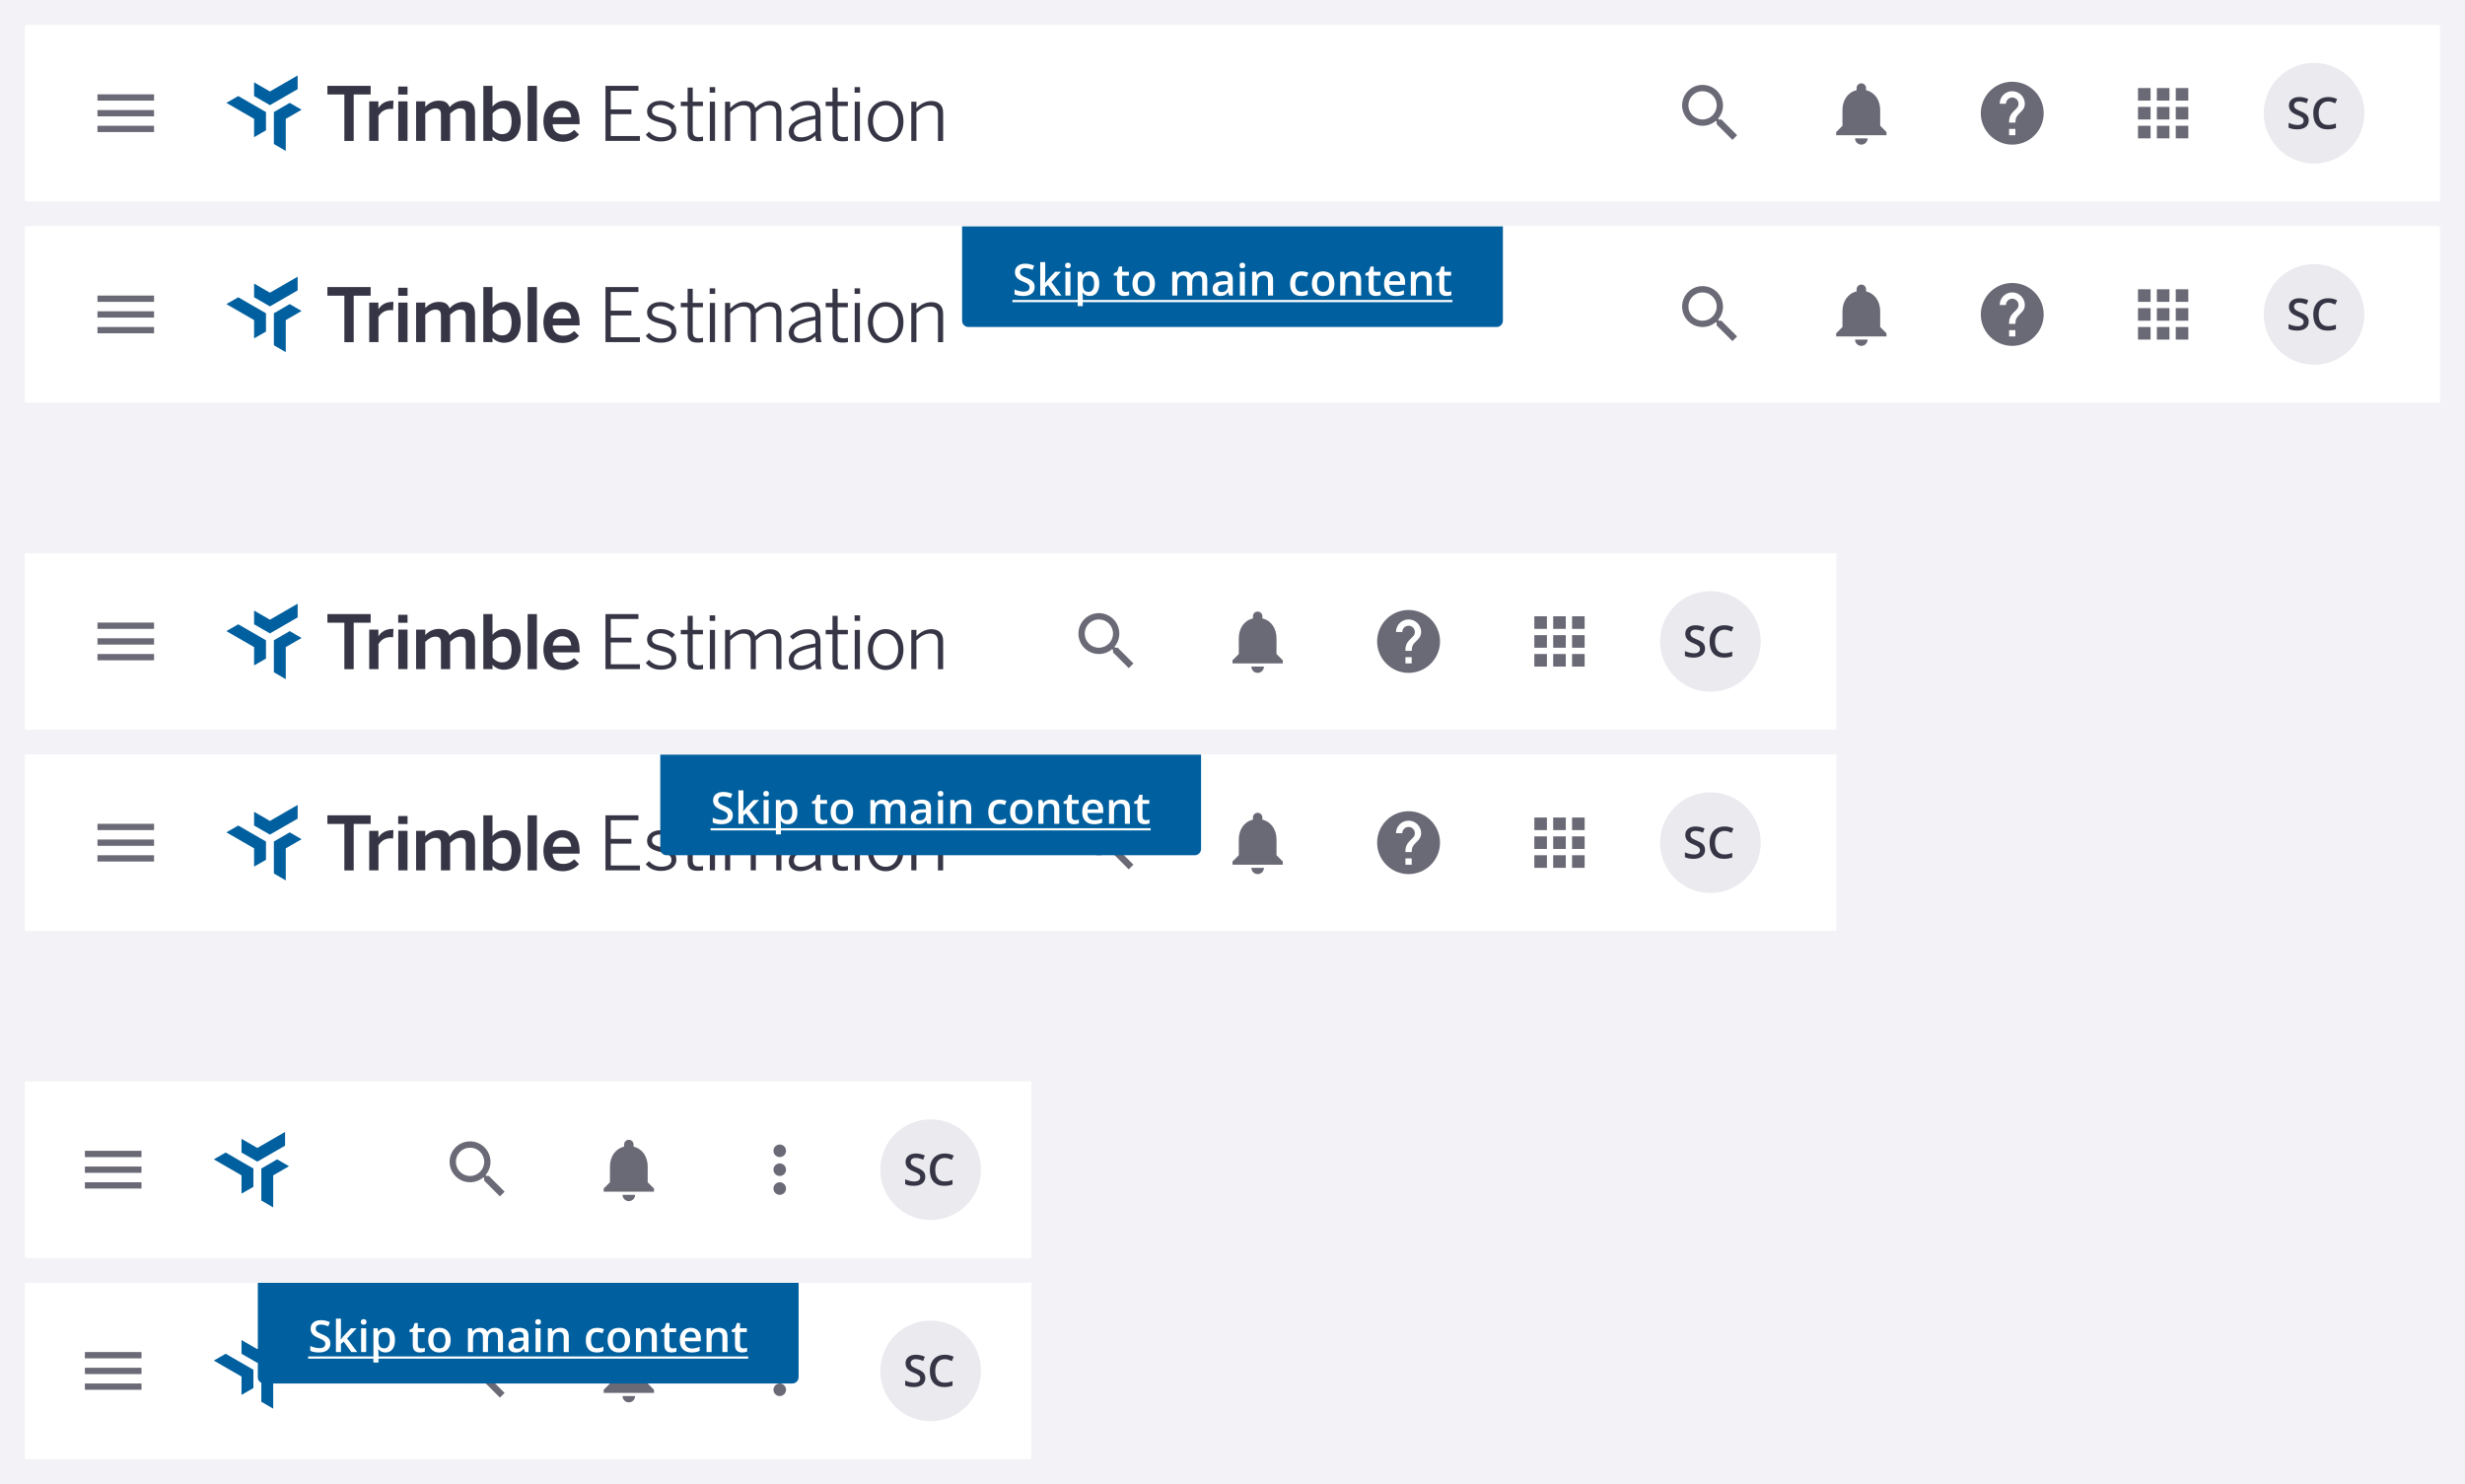 <svg width="784" height="472" viewBox="0 0 784 472" fill="none" xmlns="http://www.w3.org/2000/svg">
<rect width="784" height="472" fill="#F3F3F7"/>
<rect width="768" height="56" transform="translate(8 8)" fill="white"/>
<rect x="8" y="8" width="768" height="56" fill="white"/>
<circle cx="736" cy="36" r="16" fill="#EAEAEF"/>
<path d="M734.297 38.286C734.297 39.175 733.976 39.872 733.333 40.378C732.69 40.884 731.804 41.137 730.674 41.137C729.544 41.137 728.618 40.961 727.898 40.61V39.065C728.354 39.28 728.837 39.448 729.348 39.571C729.863 39.694 730.341 39.756 730.783 39.756C731.43 39.756 731.907 39.633 732.212 39.387C732.522 39.141 732.677 38.81 732.677 38.395C732.677 38.022 732.535 37.705 732.253 37.445C731.97 37.185 731.387 36.878 730.503 36.523C729.591 36.153 728.949 35.732 728.575 35.258C728.201 34.784 728.015 34.214 728.015 33.549C728.015 32.715 728.311 32.059 728.903 31.58C729.496 31.102 730.291 30.862 731.289 30.862C732.246 30.862 733.199 31.072 734.146 31.491L733.627 32.824C732.738 32.45 731.945 32.264 731.248 32.264C730.719 32.264 730.318 32.38 730.045 32.612C729.771 32.84 729.635 33.143 729.635 33.522C729.635 33.781 729.689 34.005 729.799 34.191C729.908 34.374 730.088 34.547 730.339 34.711C730.59 34.875 731.041 35.092 731.692 35.36C732.426 35.666 732.964 35.95 733.306 36.215C733.647 36.479 733.898 36.778 734.058 37.11C734.217 37.443 734.297 37.835 734.297 38.286ZM740.483 32.264C739.545 32.264 738.806 32.596 738.269 33.262C737.731 33.927 737.462 34.845 737.462 36.017C737.462 37.242 737.719 38.17 738.234 38.799C738.754 39.428 739.504 39.742 740.483 39.742C740.907 39.742 741.317 39.701 741.714 39.619C742.11 39.533 742.523 39.423 742.951 39.291V40.692C742.167 40.989 741.279 41.137 740.285 41.137C738.822 41.137 737.699 40.695 736.915 39.81C736.131 38.922 735.739 37.653 735.739 36.003C735.739 34.964 735.928 34.055 736.307 33.275C736.689 32.496 737.241 31.899 737.961 31.484C738.681 31.07 739.526 30.862 740.497 30.862C741.518 30.862 742.461 31.076 743.327 31.505L742.739 32.865C742.402 32.706 742.044 32.567 741.666 32.448C741.292 32.325 740.898 32.264 740.483 32.264Z" fill="#363545"/>
<g clip-path="url(#clip0)">
<path d="M85.851 33.444L94.665 28.357V24L85.851 29.087L80.814 26.191V30.548L85.851 33.444Z" fill="#005F9E"/>
<path d="M87.11 35.635V45.809L90.888 48V37.801L95.924 34.905L92.147 32.714L87.11 35.635Z" fill="#005F9E"/>
<path d="M84.592 35.635L75.778 30.548L72 32.714L80.814 37.801V43.618L84.592 41.452V35.635Z" fill="#005F9E"/>
<path d="M109.524 44.802V30.044H104.134V27.299H117.885V30.044H112.495V44.827H109.524V44.802Z" fill="#363545"/>
<path d="M117.431 44.802V32.235H120.353V34.3H120.403C121.184 33.041 122.544 32.008 124.936 32.008H125.137L125.037 34.678C124.886 34.653 124.432 34.627 124.256 34.627C122.392 34.627 121.209 35.509 120.378 36.844V44.802H117.431Z" fill="#363545"/>
<path d="M126.648 30.069V27.526H129.62V30.069H126.648ZM126.674 44.802V32.235H129.62V44.802H126.674Z" fill="#363545"/>
<path d="M132.34 44.802V32.235H135.261V33.973C136.243 32.915 137.654 32.008 139.568 32.008C141.683 32.008 142.514 32.839 142.993 34.073C143.975 32.99 145.486 32.008 147.4 32.008C149.969 32.008 151.077 33.544 151.077 35.786V44.802H148.155V36.516C148.155 35.131 147.752 34.476 146.392 34.476C145.209 34.476 144.252 35.131 143.169 36.113V44.802H140.248V36.516C140.248 35.131 139.845 34.476 138.485 34.476C137.326 34.476 136.344 35.131 135.261 36.113V44.802H132.34Z" fill="#363545"/>
<path d="M156.642 43.417V44.802H153.721V27.299H156.642V33.897C157.473 32.915 158.783 32.008 160.646 32.008C163.517 32.008 165.608 34.174 165.608 38.506C165.608 42.837 163.442 45.003 160.243 45.003C158.909 45.003 157.574 44.449 156.642 43.417ZM162.711 38.531C162.711 35.887 161.578 34.476 159.715 34.476C158.506 34.476 157.347 35.232 156.667 36.063V41.1C157.448 42.107 158.581 42.661 159.614 42.661C161.805 42.686 162.711 41.326 162.711 38.531Z" fill="#363545"/>
<path d="M167.824 44.802V27.299H170.77V44.827H167.824V44.802Z" fill="#363545"/>
<path d="M172.835 38.531C172.835 33.746 176.21 32.008 178.829 32.008C181.65 32.008 184.344 33.696 184.344 38.808V39.488H175.757C175.882 41.754 177.268 42.762 179.106 42.762C180.743 42.762 181.675 42.208 182.632 41.301L184.168 42.812C182.858 44.248 181.146 45.079 178.879 45.079C175.757 45.079 172.835 43.165 172.835 38.531ZM181.675 37.297C181.498 35.383 180.567 34.35 178.804 34.35C177.394 34.35 176.084 35.156 175.807 37.297H181.675Z" fill="#363545"/>
<path d="M192.604 27.299H203.056V28.86H194.267V34.804H200.814V36.315H194.267V43.266H203.534V44.802H192.579V27.299H192.604Z" fill="#363545"/>
<path d="M205.398 42.812L206.43 41.855C207.387 42.938 208.596 43.643 210.309 43.643C212.449 43.643 213.557 42.863 213.557 41.477C213.557 40.092 212.575 39.564 210.132 38.984C207.261 38.279 205.801 37.524 205.801 35.333C205.801 33.57 207.337 32.059 210.031 32.059C212.172 32.059 213.532 32.764 214.64 33.847L213.708 34.93C212.751 33.973 211.568 33.394 210.057 33.394C208.118 33.394 207.362 34.3 207.362 35.232C207.362 36.441 208.218 36.944 210.384 37.448C213.507 38.204 215.119 38.959 215.119 41.402C215.119 43.669 213.079 44.978 210.258 44.978C208.067 45.054 206.355 44.097 205.398 42.812Z" fill="#363545"/>
<path d="M218.695 41.906V33.721H216.529V32.336H218.695V27.853H220.332V32.336H223.58V33.721H220.332V41.553C220.332 42.888 220.76 43.593 222.296 43.593C222.774 43.593 223.253 43.542 223.605 43.416V44.802C223.228 44.877 222.573 44.953 221.994 44.953C219.601 44.978 218.695 44.046 218.695 41.906Z" fill="#363545"/>
<path d="M225.721 27.702H227.459V29.465H225.721V27.702ZM225.771 32.336H227.408V44.802H225.771V32.336Z" fill="#363545"/>
<path d="M230.607 32.336H232.243V34.3C233.503 33.066 234.938 32.109 236.802 32.109C238.917 32.109 239.849 33.041 240.227 34.35C241.536 33.117 243.098 32.109 244.936 32.109C247.505 32.109 248.537 33.545 248.537 35.811V44.827H246.9V36.088C246.9 34.325 246.296 33.494 244.558 33.494C243.047 33.494 241.788 34.325 240.403 35.66V44.802H238.766V36.088C238.766 34.325 238.162 33.494 236.399 33.494C234.913 33.494 233.629 34.325 232.243 35.66V44.802H230.607V32.336Z" fill="#363545"/>
<path d="M250.879 41.906C250.879 39.438 252.995 37.65 259.341 36.667V36.038C259.341 34.3 258.434 33.469 256.797 33.469C254.833 33.469 253.448 34.3 252.139 35.433L251.257 34.426C252.743 33.041 254.481 32.109 256.949 32.109C259.744 32.109 260.953 33.595 260.953 36.088V41.755C260.953 43.266 261.054 44.197 261.305 44.827H259.618C259.442 44.298 259.341 43.769 259.341 43.064C257.906 44.374 256.294 45.053 254.405 45.053C252.189 45.028 250.879 43.845 250.879 41.906ZM259.341 41.704V37.826C254.002 38.732 252.491 40.042 252.491 41.679C252.491 42.989 253.373 43.668 254.758 43.668C256.52 43.668 258.057 42.938 259.341 41.704Z" fill="#363545"/>
<path d="M264.781 41.906V33.721H262.615V32.336H264.781V27.853H266.418V32.336H269.666V33.721H266.418V41.553C266.418 42.888 266.846 43.593 268.382 43.593C268.86 43.593 269.339 43.542 269.691 43.416V44.802C269.314 44.877 268.659 44.953 268.08 44.953C265.687 44.978 264.781 44.046 264.781 41.906Z" fill="#363545"/>
<path d="M271.807 27.702H273.545V29.465H271.807V27.702ZM271.857 32.336H273.494V44.802H271.857V32.336Z" fill="#363545"/>
<path d="M276.038 38.581C276.038 34.426 278.607 32.084 281.704 32.084C284.751 32.084 287.345 34.401 287.345 38.581C287.345 42.712 284.776 45.079 281.704 45.079C278.632 45.079 276.038 42.737 276.038 38.581ZM285.683 38.556C285.683 35.836 284.298 33.494 281.679 33.494C279.135 33.494 277.65 35.635 277.65 38.556C277.65 41.326 279.009 43.669 281.679 43.669C284.197 43.669 285.683 41.578 285.683 38.556Z" fill="#363545"/>
<path d="M289.838 32.336H291.475V34.3C292.684 33.117 294.271 32.109 296.235 32.109C298.703 32.109 299.962 33.494 299.962 35.811V44.827H298.325V36.088C298.325 34.325 297.545 33.494 295.832 33.494C294.22 33.494 292.886 34.325 291.475 35.66V44.802H289.838V32.336Z" fill="#363545"/>
</g>
<path d="M547.5 38H546.71L546.43 37.73C547.41 36.59 548 35.11 548 33.5C548 29.91 545.09 27 541.5 27C537.91 27 535 29.91 535 33.5C535 37.09 537.91 40 541.5 40C543.11 40 544.59 39.41 545.73 38.43L546 38.71V39.5L551 44.49L552.49 43L547.5 38ZM541.5 38C539.01 38 537 35.99 537 33.5C537 31.01 539.01 29 541.5 29C543.99 29 546 31.01 546 33.5C546 35.99 543.99 38 541.5 38Z" fill="#6A6976"/>
<path d="M592 46C593.1 46 594 45.1 594 44H590C590 45.1 590.89 46 592 46ZM598 40V35C598 31.93 596.36 29.36 593.5 28.68V28C593.5 27.17 592.83 26.5 592 26.5C591.17 26.5 590.5 27.17 590.5 28V28.68C587.63 29.36 586 31.92 586 35V40L584 42V43H600V42L598 40Z" fill="#6A6976"/>
<path d="M640 26C634.48 26 630 30.48 630 36C630 41.52 634.48 46 640 46C645.52 46 650 41.52 650 36C650 30.48 645.52 26 640 26ZM641 43H639V41H641V43ZM643.07 35.25L642.17 36.17C641.45 36.9 641 37.5 641 39H639V38.5C639 37.4 639.45 36.4 640.17 35.67L641.41 34.41C641.78 34.05 642 33.55 642 33C642 31.9 641.1 31 640 31C638.9 31 638 31.9 638 33H636C636 30.79 637.79 29 640 29C642.21 29 644 30.79 644 33C644 33.88 643.64 34.68 643.07 35.25Z" fill="#6A6976"/>
<path d="M680 32H684V28H680V32ZM686 44H690V40H686V44ZM680 44H684V40H680V44ZM680 38H684V34H680V38ZM686 38H690V34H686V38ZM692 28V32H696V28H692ZM686 32H690V28H686V32ZM692 38H696V34H692V38ZM692 44H696V40H692V44Z" fill="#6A6976"/>
<path d="M31 42H49V40H31V42ZM31 37H49V35H31V37ZM31 30V32H49V30H31Z" fill="#6A6976"/>
<rect width="768" height="56" transform="translate(8 72)" fill="white"/>
<rect x="8" y="72" width="768" height="56" fill="white"/>
<circle cx="736" cy="100" r="16" fill="#EAEAEF"/>
<path d="M734.297 102.286C734.297 103.175 733.976 103.872 733.333 104.378C732.69 104.884 731.804 105.137 730.674 105.137C729.544 105.137 728.618 104.961 727.898 104.61V103.065C728.354 103.28 728.837 103.448 729.348 103.571C729.863 103.694 730.341 103.756 730.783 103.756C731.43 103.756 731.907 103.633 732.212 103.387C732.522 103.141 732.677 102.81 732.677 102.396C732.677 102.022 732.535 101.705 732.253 101.445C731.97 101.186 731.387 100.878 730.503 100.522C729.591 100.153 728.949 99.732 728.575 99.258C728.201 98.784 728.015 98.214 728.015 97.549C728.015 96.715 728.311 96.059 728.903 95.58C729.496 95.102 730.291 94.862 731.289 94.862C732.246 94.862 733.199 95.072 734.146 95.491L733.627 96.824C732.738 96.451 731.945 96.264 731.248 96.264C730.719 96.264 730.318 96.38 730.045 96.612C729.771 96.84 729.635 97.143 729.635 97.522C729.635 97.781 729.689 98.005 729.799 98.191C729.908 98.374 730.088 98.547 730.339 98.711C730.59 98.875 731.041 99.091 731.692 99.36C732.426 99.666 732.964 99.951 733.306 100.215C733.647 100.479 733.898 100.778 734.058 101.11C734.217 101.443 734.297 101.835 734.297 102.286ZM740.483 96.264C739.545 96.264 738.806 96.596 738.269 97.262C737.731 97.927 737.462 98.845 737.462 100.017C737.462 101.243 737.719 102.17 738.234 102.799C738.754 103.428 739.504 103.742 740.483 103.742C740.907 103.742 741.317 103.701 741.714 103.619C742.11 103.533 742.523 103.423 742.951 103.291V104.692C742.167 104.989 741.279 105.137 740.285 105.137C738.822 105.137 737.699 104.695 736.915 103.811C736.131 102.922 735.739 101.653 735.739 100.003C735.739 98.964 735.928 98.055 736.307 97.275C736.689 96.496 737.241 95.899 737.961 95.484C738.681 95.07 739.526 94.862 740.497 94.862C741.518 94.862 742.461 95.076 743.327 95.505L742.739 96.865C742.402 96.706 742.044 96.567 741.666 96.448C741.292 96.325 740.898 96.264 740.483 96.264Z" fill="#363545"/>
<g clip-path="url(#clip1)">
<path d="M85.851 97.444L94.665 92.357V88L85.851 93.087L80.814 90.191V94.548L85.851 97.444Z" fill="#005F9E"/>
<path d="M87.11 99.635V109.809L90.888 112V101.801L95.924 98.905L92.147 96.714L87.11 99.635Z" fill="#005F9E"/>
<path d="M84.592 99.635L75.778 94.548L72 96.714L80.814 101.801V107.618L84.592 105.452V99.635Z" fill="#005F9E"/>
<path d="M109.524 108.802V94.044H104.134V91.299H117.885V94.044H112.495V108.827H109.524V108.802Z" fill="#363545"/>
<path d="M117.431 108.802V96.235H120.353V98.3H120.403C121.184 97.041 122.544 96.008 124.936 96.008H125.137L125.037 98.678C124.886 98.653 124.432 98.627 124.256 98.627C122.392 98.627 121.209 99.509 120.378 100.844V108.802H117.431Z" fill="#363545"/>
<path d="M126.648 94.069V91.526H129.62V94.069H126.648ZM126.674 108.802V96.235H129.62V108.802H126.674Z" fill="#363545"/>
<path d="M132.34 108.802V96.235H135.261V97.973C136.243 96.915 137.654 96.008 139.568 96.008C141.683 96.008 142.514 96.839 142.993 98.073C143.975 96.99 145.486 96.008 147.4 96.008C149.969 96.008 151.077 97.544 151.077 99.786V108.802H148.155V100.516C148.155 99.131 147.752 98.476 146.392 98.476C145.209 98.476 144.252 99.131 143.169 100.113V108.802H140.248V100.516C140.248 99.131 139.845 98.476 138.485 98.476C137.326 98.476 136.344 99.131 135.261 100.113V108.802H132.34Z" fill="#363545"/>
<path d="M156.642 107.417V108.802H153.721V91.299H156.642V97.897C157.473 96.915 158.783 96.008 160.646 96.008C163.517 96.008 165.608 98.174 165.608 102.506C165.608 106.837 163.442 109.003 160.243 109.003C158.909 109.003 157.574 108.449 156.642 107.417ZM162.711 102.531C162.711 99.887 161.578 98.476 159.715 98.476C158.506 98.476 157.347 99.232 156.667 100.063V105.1C157.448 106.107 158.581 106.661 159.614 106.661C161.805 106.686 162.711 105.326 162.711 102.531Z" fill="#363545"/>
<path d="M167.824 108.802V91.299H170.77V108.827H167.824V108.802Z" fill="#363545"/>
<path d="M172.835 102.531C172.835 97.746 176.21 96.008 178.829 96.008C181.65 96.008 184.344 97.696 184.344 102.808V103.488H175.757C175.882 105.754 177.268 106.762 179.106 106.762C180.743 106.762 181.675 106.208 182.632 105.301L184.168 106.812C182.858 108.248 181.146 109.079 178.879 109.079C175.757 109.079 172.835 107.165 172.835 102.531ZM181.675 101.297C181.498 99.383 180.567 98.35 178.804 98.35C177.394 98.35 176.084 99.156 175.807 101.297H181.675Z" fill="#363545"/>
<path d="M192.604 91.299H203.056V92.861H194.267V98.804H200.814V100.315H194.267V107.265H203.534V108.802H192.579V91.299H192.604Z" fill="#363545"/>
<path d="M205.398 106.812L206.43 105.855C207.387 106.938 208.596 107.643 210.309 107.643C212.449 107.643 213.557 106.863 213.557 105.478C213.557 104.092 212.575 103.564 210.132 102.984C207.261 102.279 205.801 101.524 205.801 99.333C205.801 97.57 207.337 96.059 210.031 96.059C212.172 96.059 213.532 96.764 214.64 97.847L213.708 98.93C212.751 97.973 211.568 97.394 210.057 97.394C208.118 97.394 207.362 98.3 207.362 99.232C207.362 100.441 208.218 100.944 210.384 101.448C213.507 102.204 215.119 102.959 215.119 105.402C215.119 107.668 213.079 108.978 210.258 108.978C208.067 109.054 206.355 108.097 205.398 106.812Z" fill="#363545"/>
<path d="M218.695 105.905V97.721H216.529V96.336H218.695V91.853H220.332V96.336H223.58V97.721H220.332V105.553C220.332 106.888 220.76 107.593 222.296 107.593C222.774 107.593 223.253 107.542 223.605 107.417V108.802C223.228 108.877 222.573 108.953 221.994 108.953C219.601 108.978 218.695 108.046 218.695 105.905Z" fill="#363545"/>
<path d="M225.721 91.702H227.459V93.465H225.721V91.702ZM225.771 96.336H227.408V108.802H225.771V96.336Z" fill="#363545"/>
<path d="M230.607 96.336H232.243V98.3C233.503 97.066 234.938 96.109 236.802 96.109C238.917 96.109 239.849 97.041 240.227 98.35C241.536 97.117 243.098 96.109 244.936 96.109C247.505 96.109 248.537 97.545 248.537 99.811V108.827H246.9V100.088C246.9 98.325 246.296 97.494 244.558 97.494C243.047 97.494 241.788 98.325 240.403 99.66V108.802H238.766V100.088C238.766 98.325 238.162 97.494 236.399 97.494C234.913 97.494 233.629 98.325 232.243 99.66V108.802H230.607V96.336Z" fill="#363545"/>
<path d="M250.879 105.906C250.879 103.438 252.995 101.65 259.341 100.667V100.038C259.341 98.3 258.434 97.469 256.797 97.469C254.833 97.469 253.448 98.3 252.139 99.433L251.257 98.426C252.743 97.041 254.481 96.109 256.949 96.109C259.744 96.109 260.953 97.595 260.953 100.088V105.754C260.953 107.265 261.054 108.197 261.305 108.827H259.618C259.442 108.298 259.341 107.769 259.341 107.064C257.906 108.374 256.294 109.054 254.405 109.054C252.189 109.028 250.879 107.845 250.879 105.906ZM259.341 105.704V101.826C254.002 102.732 252.491 104.042 252.491 105.679C252.491 106.988 253.373 107.668 254.758 107.668C256.52 107.668 258.057 106.938 259.341 105.704Z" fill="#363545"/>
<path d="M264.781 105.905V97.721H262.615V96.336H264.781V91.853H266.418V96.336H269.666V97.721H266.418V105.553C266.418 106.888 266.846 107.593 268.382 107.593C268.86 107.593 269.339 107.542 269.691 107.417V108.802C269.314 108.877 268.659 108.953 268.08 108.953C265.687 108.978 264.781 108.046 264.781 105.905Z" fill="#363545"/>
<path d="M271.807 91.702H273.545V93.465H271.807V91.702ZM271.857 96.336H273.494V108.802H271.857V96.336Z" fill="#363545"/>
<path d="M276.038 102.581C276.038 98.426 278.607 96.084 281.704 96.084C284.751 96.084 287.345 98.401 287.345 102.581C287.345 106.711 284.776 109.079 281.704 109.079C278.632 109.079 276.038 106.737 276.038 102.581ZM285.683 102.556C285.683 99.836 284.298 97.494 281.679 97.494C279.135 97.494 277.65 99.635 277.65 102.556C277.65 105.326 279.009 107.668 281.679 107.668C284.197 107.668 285.683 105.578 285.683 102.556Z" fill="#363545"/>
<path d="M289.838 96.336H291.475V98.3C292.684 97.117 294.271 96.109 296.235 96.109C298.703 96.109 299.962 97.494 299.962 99.811V108.827H298.325V100.088C298.325 98.325 297.545 97.494 295.832 97.494C294.22 97.494 292.886 98.325 291.475 99.66V108.802H289.838V96.336Z" fill="#363545"/>
</g>
<path d="M547.5 102H546.71L546.43 101.73C547.41 100.59 548 99.11 548 97.5C548 93.91 545.09 91 541.5 91C537.91 91 535 93.91 535 97.5C535 101.09 537.91 104 541.5 104C543.11 104 544.59 103.41 545.73 102.43L546 102.71V103.5L551 108.49L552.49 107L547.5 102ZM541.5 102C539.01 102 537 99.99 537 97.5C537 95.01 539.01 93 541.5 93C543.99 93 546 95.01 546 97.5C546 99.99 543.99 102 541.5 102Z" fill="#6A6976"/>
<path d="M592 110C593.1 110 594 109.1 594 108H590C590 109.1 590.89 110 592 110ZM598 104V99C598 95.93 596.36 93.36 593.5 92.68V92C593.5 91.17 592.83 90.5 592 90.5C591.17 90.5 590.5 91.17 590.5 92V92.68C587.63 93.36 586 95.92 586 99V104L584 106V107H600V106L598 104Z" fill="#6A6976"/>
<path d="M640 90C634.48 90 630 94.48 630 100C630 105.52 634.48 110 640 110C645.52 110 650 105.52 650 100C650 94.48 645.52 90 640 90ZM641 107H639V105H641V107ZM643.07 99.25L642.17 100.17C641.45 100.9 641 101.5 641 103H639V102.5C639 101.4 639.45 100.4 640.17 99.67L641.41 98.41C641.78 98.05 642 97.55 642 97C642 95.9 641.1 95 640 95C638.9 95 638 95.9 638 97H636C636 94.79 637.79 93 640 93C642.21 93 644 94.79 644 97C644 97.88 643.64 98.68 643.07 99.25Z" fill="#6A6976"/>
<path d="M680 96H684V92H680V96ZM686 108H690V104H686V108ZM680 108H684V104H680V108ZM680 102H684V98H680V102ZM686 102H690V98H686V102ZM692 92V96H696V92H692ZM686 96H690V92H686V96ZM692 102H696V98H692V102ZM692 108H696V104H692V108Z" fill="#6A6976"/>
<path d="M31 106H49V104H31V106ZM31 101H49V99H31V101ZM31 94V96H49V94H31Z" fill="#6A6976"/>
<path d="M306 72H478V102C478 103.105 477.105 104 476 104H308C306.895 104 306 103.105 306 102V72Z" fill="#005F9E"/>
<path d="M329.082 91.286C329.082 92.175 328.761 92.872 328.118 93.378C327.476 93.884 326.589 94.137 325.459 94.137C324.329 94.137 323.404 93.961 322.684 93.61V92.065C323.139 92.28 323.622 92.448 324.133 92.571C324.648 92.694 325.126 92.756 325.568 92.756C326.215 92.756 326.692 92.633 326.997 92.387C327.307 92.141 327.462 91.81 327.462 91.395C327.462 91.022 327.321 90.705 327.038 90.445C326.756 90.186 326.172 89.878 325.288 89.522C324.377 89.153 323.734 88.732 323.36 88.258C322.987 87.784 322.8 87.214 322.8 86.549C322.8 85.715 323.096 85.059 323.688 84.58C324.281 84.102 325.076 83.862 326.074 83.862C327.031 83.862 327.984 84.072 328.932 84.491L328.412 85.824C327.523 85.451 326.73 85.264 326.033 85.264C325.505 85.264 325.104 85.38 324.83 85.612C324.557 85.84 324.42 86.143 324.42 86.522C324.42 86.781 324.475 87.005 324.584 87.191C324.693 87.374 324.873 87.547 325.124 87.711C325.375 87.875 325.826 88.091 326.478 88.36C327.211 88.666 327.749 88.951 328.091 89.215C328.433 89.479 328.683 89.778 328.843 90.11C329.002 90.443 329.082 90.835 329.082 91.286ZM332.397 90.008L333.307 88.873L335.59 86.439H337.442L334.4 89.686L337.634 94H335.747L333.32 90.685L332.438 91.409V94H330.846V83.363H332.438V88.552L332.356 90.008H332.397ZM340.464 94H338.857V86.439H340.464V94ZM338.762 84.436C338.762 84.149 338.839 83.928 338.994 83.773C339.154 83.618 339.379 83.541 339.671 83.541C339.953 83.541 340.172 83.618 340.327 83.773C340.487 83.928 340.566 84.149 340.566 84.436C340.566 84.71 340.487 84.926 340.327 85.086C340.172 85.241 339.953 85.318 339.671 85.318C339.379 85.318 339.154 85.241 338.994 85.086C338.839 84.926 338.762 84.71 338.762 84.436ZM346.603 94.137C345.646 94.137 344.903 93.793 344.374 93.105H344.278C344.342 93.743 344.374 94.13 344.374 94.267V97.363H342.768V86.439H344.066C344.103 86.581 344.178 86.918 344.292 87.451H344.374C344.875 86.686 345.627 86.303 346.63 86.303C347.573 86.303 348.307 86.644 348.831 87.328C349.36 88.012 349.624 88.971 349.624 90.206C349.624 91.441 349.355 92.405 348.817 93.098C348.284 93.79 347.546 94.137 346.603 94.137ZM346.213 87.615C345.575 87.615 345.108 87.802 344.812 88.176C344.52 88.549 344.374 89.147 344.374 89.967V90.206C344.374 91.127 344.52 91.794 344.812 92.209C345.103 92.619 345.579 92.824 346.24 92.824C346.796 92.824 347.225 92.596 347.525 92.141C347.826 91.685 347.977 91.035 347.977 90.192C347.977 89.345 347.826 88.704 347.525 88.272C347.229 87.834 346.792 87.615 346.213 87.615ZM357.943 92.838C358.335 92.838 358.727 92.776 359.119 92.653V93.863C358.941 93.941 358.711 94.005 358.429 94.055C358.151 94.109 357.861 94.137 357.561 94.137C356.038 94.137 355.277 93.335 355.277 91.731V87.656H354.245V86.945L355.353 86.357L355.899 84.758H356.891V86.439H359.044V87.656H356.891V91.703C356.891 92.091 356.986 92.378 357.178 92.564C357.374 92.747 357.629 92.838 357.943 92.838ZM367.343 90.206C367.343 91.441 367.026 92.405 366.393 93.098C365.759 93.79 364.877 94.137 363.747 94.137C363.041 94.137 362.416 93.977 361.874 93.658C361.332 93.339 360.915 92.881 360.623 92.284C360.331 91.687 360.186 90.995 360.186 90.206C360.186 88.98 360.5 88.023 361.129 87.335C361.758 86.647 362.644 86.303 363.788 86.303C364.882 86.303 365.748 86.656 366.386 87.362C367.024 88.064 367.343 89.012 367.343 90.206ZM361.84 90.206C361.84 91.951 362.485 92.824 363.774 92.824C365.05 92.824 365.688 91.951 365.688 90.206C365.688 88.479 365.046 87.615 363.761 87.615C363.086 87.615 362.596 87.838 362.291 88.285C361.99 88.732 361.84 89.372 361.84 90.206ZM379.203 94H377.59V89.338C377.59 88.759 377.48 88.329 377.262 88.046C377.043 87.759 376.701 87.615 376.236 87.615C375.617 87.615 375.161 87.818 374.869 88.224C374.582 88.625 374.438 89.295 374.438 90.233V94H372.832V86.439H374.09L374.315 87.431H374.397C374.607 87.071 374.91 86.793 375.307 86.597C375.708 86.401 376.147 86.303 376.626 86.303C377.788 86.303 378.558 86.699 378.937 87.492H379.046C379.269 87.118 379.584 86.827 379.989 86.617C380.395 86.408 380.86 86.303 381.384 86.303C382.286 86.303 382.942 86.531 383.353 86.986C383.767 87.442 383.975 88.137 383.975 89.071V94H382.368V89.338C382.368 88.759 382.257 88.329 382.033 88.046C381.814 87.759 381.473 87.615 381.008 87.615C380.383 87.615 379.925 87.811 379.634 88.203C379.347 88.591 379.203 89.188 379.203 89.994V94ZM390.947 94L390.626 92.947H390.571C390.207 93.408 389.84 93.722 389.471 93.891C389.102 94.055 388.628 94.137 388.049 94.137C387.306 94.137 386.725 93.936 386.306 93.535C385.891 93.134 385.684 92.567 385.684 91.833C385.684 91.054 385.973 90.466 386.552 90.069C387.131 89.673 388.012 89.456 389.197 89.42L390.503 89.379V88.976C390.503 88.493 390.389 88.132 390.161 87.895C389.938 87.654 389.589 87.533 389.115 87.533C388.728 87.533 388.356 87.59 388.001 87.704C387.646 87.818 387.304 87.953 386.976 88.107L386.456 86.959C386.866 86.745 387.315 86.583 387.803 86.474C388.29 86.36 388.751 86.303 389.184 86.303C390.145 86.303 390.87 86.512 391.357 86.932C391.85 87.351 392.096 88.009 392.096 88.907V94H390.947ZM388.555 92.906C389.138 92.906 389.605 92.745 389.956 92.421C390.312 92.093 390.489 91.635 390.489 91.047V90.391L389.519 90.432C388.762 90.459 388.211 90.587 387.864 90.814C387.522 91.038 387.352 91.382 387.352 91.847C387.352 92.184 387.452 92.446 387.652 92.633C387.853 92.815 388.154 92.906 388.555 92.906ZM395.944 94H394.338V86.439H395.944V94ZM394.242 84.436C394.242 84.149 394.32 83.928 394.475 83.773C394.634 83.618 394.86 83.541 395.151 83.541C395.434 83.541 395.653 83.618 395.808 83.773C395.967 83.928 396.047 84.149 396.047 84.436C396.047 84.71 395.967 84.926 395.808 85.086C395.653 85.241 395.434 85.318 395.151 85.318C394.86 85.318 394.634 85.241 394.475 85.086C394.32 84.926 394.242 84.71 394.242 84.436ZM404.899 94H403.286V89.352C403.286 88.768 403.168 88.333 402.931 88.046C402.698 87.759 402.327 87.615 401.816 87.615C401.137 87.615 400.641 87.816 400.326 88.217C400.012 88.618 399.854 89.29 399.854 90.233V94H398.248V86.439H399.506L399.731 87.431H399.813C400.041 87.071 400.365 86.793 400.784 86.597C401.203 86.401 401.668 86.303 402.179 86.303C403.993 86.303 404.899 87.226 404.899 89.071V94ZM413.82 94.137C412.676 94.137 411.806 93.804 411.209 93.139C410.617 92.469 410.32 91.509 410.32 90.261C410.32 88.989 410.63 88.012 411.25 87.328C411.874 86.644 412.774 86.303 413.95 86.303C414.748 86.303 415.465 86.451 416.104 86.747L415.618 88.039C414.939 87.775 414.379 87.643 413.937 87.643C412.629 87.643 411.975 88.511 411.975 90.247C411.975 91.095 412.136 91.733 412.46 92.161C412.788 92.585 413.267 92.797 413.896 92.797C414.611 92.797 415.288 92.619 415.926 92.264V93.665C415.639 93.834 415.331 93.954 415.003 94.027C414.679 94.1 414.285 94.137 413.82 94.137ZM424.409 90.206C424.409 91.441 424.092 92.405 423.459 93.098C422.826 93.79 421.944 94.137 420.813 94.137C420.107 94.137 419.483 93.977 418.94 93.658C418.398 93.339 417.981 92.881 417.689 92.284C417.398 91.687 417.252 90.995 417.252 90.206C417.252 88.98 417.566 88.023 418.195 87.335C418.824 86.647 419.711 86.303 420.854 86.303C421.948 86.303 422.814 86.656 423.452 87.362C424.09 88.064 424.409 89.012 424.409 90.206ZM418.906 90.206C418.906 91.951 419.551 92.824 420.841 92.824C422.117 92.824 422.755 91.951 422.755 90.206C422.755 88.479 422.112 87.615 420.827 87.615C420.153 87.615 419.663 87.838 419.357 88.285C419.057 88.732 418.906 89.372 418.906 90.206ZM432.913 94H431.3V89.352C431.3 88.768 431.181 88.333 430.944 88.046C430.712 87.759 430.34 87.615 429.83 87.615C429.151 87.615 428.654 87.816 428.34 88.217C428.025 88.618 427.868 89.29 427.868 90.233V94H426.262V86.439H427.52L427.745 87.431H427.827C428.055 87.071 428.379 86.793 428.798 86.597C429.217 86.401 429.682 86.303 430.192 86.303C432.006 86.303 432.913 87.226 432.913 89.071V94ZM437.965 92.838C438.357 92.838 438.749 92.776 439.141 92.653V93.863C438.963 93.941 438.733 94.005 438.45 94.055C438.172 94.109 437.883 94.137 437.582 94.137C436.06 94.137 435.299 93.335 435.299 91.731V87.656H434.267V86.945L435.374 86.357L435.921 84.758H436.912V86.439H439.065V87.656H436.912V91.703C436.912 92.091 437.008 92.378 437.199 92.564C437.395 92.747 437.65 92.838 437.965 92.838ZM443.96 94.137C442.784 94.137 441.864 93.795 441.198 93.111C440.537 92.423 440.207 91.478 440.207 90.274C440.207 89.039 440.515 88.069 441.13 87.362C441.745 86.656 442.59 86.303 443.666 86.303C444.664 86.303 445.452 86.606 446.031 87.212C446.61 87.818 446.899 88.652 446.899 89.714V90.582H441.861C441.884 91.316 442.082 91.881 442.456 92.277C442.83 92.669 443.356 92.865 444.035 92.865C444.482 92.865 444.896 92.824 445.279 92.742C445.667 92.656 446.081 92.514 446.523 92.318V93.624C446.132 93.811 445.735 93.943 445.334 94.02C444.933 94.098 444.475 94.137 443.96 94.137ZM443.666 87.519C443.156 87.519 442.745 87.681 442.436 88.005C442.13 88.329 441.948 88.8 441.889 89.42H445.32C445.311 88.796 445.161 88.324 444.869 88.005C444.577 87.681 444.176 87.519 443.666 87.519ZM455.376 94H453.763V89.352C453.763 88.768 453.644 88.333 453.407 88.046C453.175 87.759 452.803 87.615 452.293 87.615C451.614 87.615 451.117 87.816 450.803 88.217C450.488 88.618 450.331 89.29 450.331 90.233V94H448.725V86.439H449.982L450.208 87.431H450.29C450.518 87.071 450.841 86.793 451.261 86.597C451.68 86.401 452.145 86.303 452.655 86.303C454.469 86.303 455.376 87.226 455.376 89.071V94ZM460.428 92.838C460.82 92.838 461.212 92.776 461.604 92.653V93.863C461.426 93.941 461.196 94.005 460.913 94.055C460.635 94.109 460.346 94.137 460.045 94.137C458.523 94.137 457.762 93.335 457.762 91.731V87.656H456.729V86.945L457.837 86.357L458.384 84.758H459.375V86.439H461.528V87.656H459.375V91.703C459.375 92.091 459.471 92.378 459.662 92.564C459.858 92.747 460.113 92.838 460.428 92.838Z" fill="white"/>
<path d="M322 95.401H461.966V96.099H322V95.401Z" fill="white"/>
<rect width="320" height="56" transform="translate(8 344)" fill="white"/>
<rect x="8" y="344" width="320" height="56" fill="white"/>
<circle cx="296" cy="372" r="16" fill="#EAEAEF"/>
<path d="M294.297 374.286C294.297 375.175 293.976 375.872 293.333 376.378C292.69 376.884 291.804 377.137 290.674 377.137C289.544 377.137 288.618 376.961 287.898 376.61V375.065C288.354 375.28 288.837 375.448 289.348 375.571C289.863 375.694 290.341 375.756 290.783 375.756C291.43 375.756 291.907 375.633 292.212 375.387C292.522 375.141 292.677 374.81 292.677 374.396C292.677 374.022 292.535 373.705 292.253 373.445C291.97 373.186 291.387 372.878 290.503 372.522C289.591 372.153 288.949 371.732 288.575 371.258C288.201 370.784 288.015 370.214 288.015 369.549C288.015 368.715 288.311 368.059 288.903 367.58C289.496 367.102 290.291 366.862 291.289 366.862C292.246 366.862 293.199 367.072 294.146 367.491L293.627 368.824C292.738 368.451 291.945 368.264 291.248 368.264C290.719 368.264 290.318 368.38 290.045 368.612C289.771 368.84 289.635 369.143 289.635 369.521C289.635 369.781 289.689 370.005 289.799 370.191C289.908 370.374 290.088 370.547 290.339 370.711C290.59 370.875 291.041 371.091 291.692 371.36C292.426 371.666 292.964 371.951 293.306 372.215C293.647 372.479 293.898 372.778 294.058 373.11C294.217 373.443 294.297 373.835 294.297 374.286ZM300.483 368.264C299.545 368.264 298.806 368.596 298.269 369.262C297.731 369.927 297.462 370.845 297.462 372.017C297.462 373.243 297.719 374.17 298.234 374.799C298.754 375.428 299.504 375.742 300.483 375.742C300.907 375.742 301.317 375.701 301.714 375.619C302.11 375.533 302.523 375.423 302.951 375.291V376.692C302.167 376.989 301.279 377.137 300.285 377.137C298.822 377.137 297.699 376.695 296.915 375.811C296.131 374.922 295.739 373.653 295.739 372.003C295.739 370.964 295.928 370.055 296.307 369.275C296.689 368.496 297.241 367.899 297.961 367.484C298.681 367.07 299.526 366.862 300.497 366.862C301.518 366.862 302.461 367.076 303.327 367.505L302.739 368.865C302.402 368.706 302.044 368.567 301.666 368.448C301.292 368.325 300.898 368.264 300.483 368.264Z" fill="#363545"/>
<path d="M155.5 374H154.71L154.43 373.73C155.41 372.59 156 371.11 156 369.5C156 365.91 153.09 363 149.5 363C145.91 363 143 365.91 143 369.5C143 373.09 145.91 376 149.5 376C151.11 376 152.59 375.41 153.73 374.43L154 374.71V375.5L159 380.49L160.49 379L155.5 374ZM149.5 374C147.01 374 145 371.99 145 369.5C145 367.01 147.01 365 149.5 365C151.99 365 154 367.01 154 369.5C154 371.99 151.99 374 149.5 374Z" fill="#6A6976"/>
<path d="M200 382C201.1 382 202 381.1 202 380H198C198 381.1 198.89 382 200 382ZM206 376V371C206 367.93 204.36 365.36 201.5 364.68V364C201.5 363.17 200.83 362.5 200 362.5C199.17 362.5 198.5 363.17 198.5 364V364.68C195.63 365.36 194 367.92 194 371V376L192 378V379H208V378L206 376Z" fill="#6A6976"/>
<path d="M248 368C249.1 368 250 367.1 250 366C250 364.9 249.1 364 248 364C246.9 364 246 364.9 246 366C246 367.1 246.9 368 248 368ZM248 370C246.9 370 246 370.9 246 372C246 373.1 246.9 374 248 374C249.1 374 250 373.1 250 372C250 370.9 249.1 370 248 370ZM248 376C246.9 376 246 376.9 246 378C246 379.1 246.9 380 248 380C249.1 380 250 379.1 250 378C250 376.9 249.1 376 248 376Z" fill="#6A6976"/>
<g clip-path="url(#clip2)">
<path d="M81.851 369.444L90.665 364.357V360L81.851 365.087L76.814 362.191V366.548L81.851 369.444Z" fill="#005F9E"/>
<path d="M83.11 371.635V381.809L86.888 384V373.801L91.924 370.905L88.147 368.714L83.11 371.635Z" fill="#005F9E"/>
<path d="M80.592 371.635L71.778 366.548L68 368.714L76.814 373.801V379.618L80.592 377.452V371.635Z" fill="#005F9E"/>
</g>
<path d="M27 378H45V376H27V378ZM27 373H45V371H27V373ZM27 366V368H45V366H27Z" fill="#6A6976"/>
<rect width="320" height="56" transform="translate(8 408)" fill="white"/>
<rect x="8" y="408" width="320" height="56" fill="white"/>
<circle cx="296" cy="436" r="16" fill="#EAEAEF"/>
<path d="M294.297 438.286C294.297 439.175 293.976 439.872 293.333 440.378C292.69 440.884 291.804 441.137 290.674 441.137C289.544 441.137 288.618 440.961 287.898 440.61V439.065C288.354 439.28 288.837 439.448 289.348 439.571C289.863 439.694 290.341 439.756 290.783 439.756C291.43 439.756 291.907 439.633 292.212 439.387C292.522 439.141 292.677 438.81 292.677 438.396C292.677 438.022 292.535 437.705 292.253 437.445C291.97 437.186 291.387 436.878 290.503 436.522C289.591 436.153 288.949 435.732 288.575 435.258C288.201 434.784 288.015 434.214 288.015 433.549C288.015 432.715 288.311 432.059 288.903 431.58C289.496 431.102 290.291 430.862 291.289 430.862C292.246 430.862 293.199 431.072 294.146 431.491L293.627 432.824C292.738 432.451 291.945 432.264 291.248 432.264C290.719 432.264 290.318 432.38 290.045 432.612C289.771 432.84 289.635 433.143 289.635 433.521C289.635 433.781 289.689 434.005 289.799 434.191C289.908 434.374 290.088 434.547 290.339 434.711C290.59 434.875 291.041 435.091 291.692 435.36C292.426 435.666 292.964 435.951 293.306 436.215C293.647 436.479 293.898 436.778 294.058 437.11C294.217 437.443 294.297 437.835 294.297 438.286ZM300.483 432.264C299.545 432.264 298.806 432.596 298.269 433.262C297.731 433.927 297.462 434.845 297.462 436.017C297.462 437.243 297.719 438.17 298.234 438.799C298.754 439.428 299.504 439.742 300.483 439.742C300.907 439.742 301.317 439.701 301.714 439.619C302.11 439.533 302.523 439.423 302.951 439.291V440.692C302.167 440.989 301.279 441.137 300.285 441.137C298.822 441.137 297.699 440.695 296.915 439.811C296.131 438.922 295.739 437.653 295.739 436.003C295.739 434.964 295.928 434.055 296.307 433.275C296.689 432.496 297.241 431.899 297.961 431.484C298.681 431.07 299.526 430.862 300.497 430.862C301.518 430.862 302.461 431.076 303.327 431.505L302.739 432.865C302.402 432.706 302.044 432.567 301.666 432.448C301.292 432.325 300.898 432.264 300.483 432.264Z" fill="#363545"/>
<path d="M155.5 438H154.71L154.43 437.73C155.41 436.59 156 435.11 156 433.5C156 429.91 153.09 427 149.5 427C145.91 427 143 429.91 143 433.5C143 437.09 145.91 440 149.5 440C151.11 440 152.59 439.41 153.73 438.43L154 438.71V439.5L159 444.49L160.49 443L155.5 438ZM149.5 438C147.01 438 145 435.99 145 433.5C145 431.01 147.01 429 149.5 429C151.99 429 154 431.01 154 433.5C154 435.99 151.99 438 149.5 438Z" fill="#6A6976"/>
<path d="M200 446C201.1 446 202 445.1 202 444H198C198 445.1 198.89 446 200 446ZM206 440V435C206 431.93 204.36 429.36 201.5 428.68V428C201.5 427.17 200.83 426.5 200 426.5C199.17 426.5 198.5 427.17 198.5 428V428.68C195.63 429.36 194 431.92 194 435V440L192 442V443H208V442L206 440Z" fill="#6A6976"/>
<path d="M248 432C249.1 432 250 431.1 250 430C250 428.9 249.1 428 248 428C246.9 428 246 428.9 246 430C246 431.1 246.9 432 248 432ZM248 434C246.9 434 246 434.9 246 436C246 437.1 246.9 438 248 438C249.1 438 250 437.1 250 436C250 434.9 249.1 434 248 434ZM248 440C246.9 440 246 440.9 246 442C246 443.1 246.9 444 248 444C249.1 444 250 443.1 250 442C250 440.9 249.1 440 248 440Z" fill="#6A6976"/>
<g clip-path="url(#clip3)">
<path d="M81.851 433.444L90.665 428.357V424L81.851 429.087L76.814 426.191V430.548L81.851 433.444Z" fill="#005F9E"/>
<path d="M83.11 435.635V445.809L86.888 448V437.801L91.924 434.905L88.147 432.714L83.11 435.635Z" fill="#005F9E"/>
<path d="M80.592 435.635L71.778 430.548L68 432.714L76.814 437.801V443.618L80.592 441.452V435.635Z" fill="#005F9E"/>
</g>
<path d="M27 442H45V440H27V442ZM27 437H45V435H27V437ZM27 430V432H45V430H27Z" fill="#6A6976"/>
<path d="M82 408H254V438C254 439.105 253.105 440 252 440H84C82.895 440 82 439.105 82 438V408Z" fill="#005F9E"/>
<path d="M105.082 427.286C105.082 428.175 104.761 428.872 104.118 429.378C103.476 429.884 102.589 430.137 101.459 430.137C100.329 430.137 99.404 429.961 98.684 429.61V428.065C99.139 428.28 99.622 428.448 100.133 428.571C100.648 428.694 101.126 428.756 101.568 428.756C102.215 428.756 102.692 428.633 102.997 428.387C103.307 428.141 103.462 427.81 103.462 427.396C103.462 427.022 103.321 426.705 103.038 426.445C102.756 426.186 102.172 425.878 101.288 425.522C100.377 425.153 99.734 424.732 99.36 424.258C98.987 423.784 98.8 423.214 98.8 422.549C98.8 421.715 99.096 421.059 99.689 420.58C100.281 420.102 101.076 419.862 102.074 419.862C103.031 419.862 103.984 420.072 104.932 420.491L104.412 421.824C103.523 421.451 102.73 421.264 102.033 421.264C101.505 421.264 101.104 421.38 100.83 421.612C100.557 421.84 100.42 422.143 100.42 422.521C100.42 422.781 100.475 423.005 100.584 423.191C100.693 423.374 100.873 423.547 101.124 423.711C101.375 423.875 101.826 424.091 102.478 424.36C103.211 424.666 103.749 424.951 104.091 425.215C104.433 425.479 104.683 425.778 104.843 426.11C105.002 426.443 105.082 426.835 105.082 427.286ZM108.397 426.008L109.307 424.873L111.59 422.439H113.442L110.4 425.687L113.634 430H111.747L109.32 426.685L108.438 427.409V430H106.846V419.363H108.438V424.552L108.356 426.008H108.397ZM116.464 430H114.857V422.439H116.464V430ZM114.762 420.437C114.762 420.149 114.839 419.928 114.994 419.773C115.154 419.618 115.379 419.541 115.671 419.541C115.953 419.541 116.172 419.618 116.327 419.773C116.487 419.928 116.566 420.149 116.566 420.437C116.566 420.71 116.487 420.926 116.327 421.086C116.172 421.241 115.953 421.318 115.671 421.318C115.379 421.318 115.154 421.241 114.994 421.086C114.839 420.926 114.762 420.71 114.762 420.437ZM122.603 430.137C121.646 430.137 120.903 429.793 120.374 429.104H120.278C120.342 429.743 120.374 430.13 120.374 430.267V433.363H118.768V422.439H120.066C120.103 422.581 120.178 422.918 120.292 423.451H120.374C120.875 422.686 121.627 422.303 122.63 422.303C123.573 422.303 124.307 422.645 124.831 423.328C125.36 424.012 125.624 424.971 125.624 426.206C125.624 427.441 125.355 428.405 124.817 429.098C124.284 429.79 123.546 430.137 122.603 430.137ZM122.213 423.615C121.575 423.615 121.108 423.802 120.812 424.176C120.52 424.549 120.374 425.146 120.374 425.967V426.206C120.374 427.127 120.52 427.794 120.812 428.209C121.103 428.619 121.579 428.824 122.24 428.824C122.796 428.824 123.225 428.596 123.525 428.141C123.826 427.685 123.977 427.035 123.977 426.192C123.977 425.345 123.826 424.704 123.525 424.271C123.229 423.834 122.792 423.615 122.213 423.615ZM133.943 428.838C134.335 428.838 134.727 428.776 135.119 428.653V429.863C134.941 429.941 134.711 430.005 134.429 430.055C134.151 430.109 133.861 430.137 133.561 430.137C132.038 430.137 131.277 429.335 131.277 427.73V423.656H130.245V422.945L131.353 422.357L131.899 420.758H132.891V422.439H135.044V423.656H132.891V427.703C132.891 428.09 132.986 428.378 133.178 428.564C133.374 428.747 133.629 428.838 133.943 428.838ZM143.343 426.206C143.343 427.441 143.026 428.405 142.393 429.098C141.759 429.79 140.877 430.137 139.747 430.137C139.041 430.137 138.416 429.977 137.874 429.658C137.332 429.339 136.915 428.881 136.623 428.284C136.331 427.687 136.186 426.994 136.186 426.206C136.186 424.98 136.5 424.023 137.129 423.335C137.758 422.647 138.644 422.303 139.788 422.303C140.882 422.303 141.748 422.656 142.386 423.362C143.024 424.064 143.343 425.012 143.343 426.206ZM137.84 426.206C137.84 427.951 138.485 428.824 139.774 428.824C141.05 428.824 141.688 427.951 141.688 426.206C141.688 424.479 141.046 423.615 139.761 423.615C139.086 423.615 138.596 423.839 138.291 424.285C137.99 424.732 137.84 425.372 137.84 426.206ZM155.203 430H153.59V425.338C153.59 424.759 153.48 424.328 153.262 424.046C153.043 423.759 152.701 423.615 152.236 423.615C151.617 423.615 151.161 423.818 150.869 424.224C150.582 424.625 150.438 425.295 150.438 426.233V430H148.832V422.439H150.09L150.315 423.431H150.397C150.607 423.071 150.91 422.793 151.307 422.597C151.708 422.401 152.147 422.303 152.626 422.303C153.788 422.303 154.558 422.699 154.937 423.492H155.046C155.269 423.118 155.584 422.827 155.989 422.617C156.395 422.408 156.86 422.303 157.384 422.303C158.286 422.303 158.942 422.531 159.353 422.986C159.767 423.442 159.975 424.137 159.975 425.071V430H158.368V425.338C158.368 424.759 158.257 424.328 158.033 424.046C157.814 423.759 157.473 423.615 157.008 423.615C156.383 423.615 155.925 423.811 155.634 424.203C155.347 424.59 155.203 425.188 155.203 425.994V430ZM166.947 430L166.626 428.947H166.571C166.207 429.408 165.84 429.722 165.471 429.891C165.102 430.055 164.628 430.137 164.049 430.137C163.306 430.137 162.725 429.936 162.306 429.535C161.891 429.134 161.684 428.567 161.684 427.833C161.684 427.054 161.973 426.466 162.552 426.069C163.131 425.673 164.012 425.456 165.197 425.42L166.503 425.379V424.976C166.503 424.493 166.389 424.132 166.161 423.896C165.938 423.654 165.589 423.533 165.115 423.533C164.728 423.533 164.356 423.59 164.001 423.704C163.646 423.818 163.304 423.952 162.976 424.107L162.456 422.959C162.866 422.745 163.315 422.583 163.803 422.474C164.29 422.36 164.751 422.303 165.184 422.303C166.145 422.303 166.87 422.512 167.357 422.932C167.85 423.351 168.096 424.009 168.096 424.907V430H166.947ZM164.555 428.906C165.138 428.906 165.605 428.744 165.956 428.421C166.312 428.093 166.489 427.635 166.489 427.047V426.391L165.519 426.432C164.762 426.459 164.211 426.587 163.864 426.814C163.522 427.038 163.352 427.382 163.352 427.847C163.352 428.184 163.452 428.446 163.652 428.633C163.853 428.815 164.154 428.906 164.555 428.906ZM171.944 430H170.338V422.439H171.944V430ZM170.242 420.437C170.242 420.149 170.32 419.928 170.475 419.773C170.634 419.618 170.86 419.541 171.151 419.541C171.434 419.541 171.653 419.618 171.808 419.773C171.967 419.928 172.047 420.149 172.047 420.437C172.047 420.71 171.967 420.926 171.808 421.086C171.653 421.241 171.434 421.318 171.151 421.318C170.86 421.318 170.634 421.241 170.475 421.086C170.32 420.926 170.242 420.71 170.242 420.437ZM180.899 430H179.286V425.352C179.286 424.768 179.168 424.333 178.931 424.046C178.698 423.759 178.327 423.615 177.816 423.615C177.137 423.615 176.641 423.816 176.326 424.217C176.012 424.618 175.854 425.29 175.854 426.233V430H174.248V422.439H175.506L175.731 423.431H175.813C176.041 423.071 176.365 422.793 176.784 422.597C177.203 422.401 177.668 422.303 178.179 422.303C179.993 422.303 180.899 423.226 180.899 425.071V430ZM189.82 430.137C188.676 430.137 187.806 429.804 187.209 429.139C186.617 428.469 186.32 427.509 186.32 426.261C186.32 424.989 186.63 424.012 187.25 423.328C187.874 422.645 188.774 422.303 189.95 422.303C190.748 422.303 191.465 422.451 192.104 422.747L191.618 424.039C190.939 423.775 190.379 423.643 189.937 423.643C188.629 423.643 187.975 424.511 187.975 426.247C187.975 427.095 188.136 427.733 188.46 428.161C188.788 428.585 189.267 428.797 189.896 428.797C190.611 428.797 191.288 428.619 191.926 428.264V429.665C191.639 429.834 191.331 429.954 191.003 430.027C190.679 430.1 190.285 430.137 189.82 430.137ZM200.409 426.206C200.409 427.441 200.092 428.405 199.459 429.098C198.826 429.79 197.944 430.137 196.813 430.137C196.107 430.137 195.483 429.977 194.94 429.658C194.398 429.339 193.981 428.881 193.689 428.284C193.398 427.687 193.252 426.994 193.252 426.206C193.252 424.98 193.566 424.023 194.195 423.335C194.824 422.647 195.711 422.303 196.854 422.303C197.948 422.303 198.814 422.656 199.452 423.362C200.09 424.064 200.409 425.012 200.409 426.206ZM194.906 426.206C194.906 427.951 195.551 428.824 196.841 428.824C198.117 428.824 198.755 427.951 198.755 426.206C198.755 424.479 198.112 423.615 196.827 423.615C196.153 423.615 195.663 423.839 195.357 424.285C195.057 424.732 194.906 425.372 194.906 426.206ZM208.913 430H207.3V425.352C207.3 424.768 207.181 424.333 206.944 424.046C206.712 423.759 206.34 423.615 205.83 423.615C205.151 423.615 204.654 423.816 204.34 424.217C204.025 424.618 203.868 425.29 203.868 426.233V430H202.262V422.439H203.52L203.745 423.431H203.827C204.055 423.071 204.379 422.793 204.798 422.597C205.217 422.401 205.682 422.303 206.192 422.303C208.006 422.303 208.913 423.226 208.913 425.071V430ZM213.965 428.838C214.357 428.838 214.749 428.776 215.141 428.653V429.863C214.963 429.941 214.733 430.005 214.45 430.055C214.172 430.109 213.883 430.137 213.582 430.137C212.06 430.137 211.299 429.335 211.299 427.73V423.656H210.267V422.945L211.374 422.357L211.921 420.758H212.912V422.439H215.065V423.656H212.912V427.703C212.912 428.09 213.008 428.378 213.199 428.564C213.395 428.747 213.65 428.838 213.965 428.838ZM219.96 430.137C218.784 430.137 217.864 429.795 217.198 429.111C216.537 428.423 216.207 427.478 216.207 426.274C216.207 425.039 216.515 424.069 217.13 423.362C217.745 422.656 218.59 422.303 219.666 422.303C220.664 422.303 221.452 422.606 222.031 423.212C222.61 423.818 222.899 424.652 222.899 425.714V426.582H217.861C217.884 427.316 218.082 427.881 218.456 428.277C218.83 428.669 219.356 428.865 220.035 428.865C220.482 428.865 220.896 428.824 221.279 428.742C221.667 428.656 222.081 428.514 222.523 428.318V429.624C222.132 429.811 221.735 429.943 221.334 430.021C220.933 430.098 220.475 430.137 219.96 430.137ZM219.666 423.52C219.156 423.52 218.745 423.681 218.436 424.005C218.13 424.328 217.948 424.8 217.889 425.42H221.32C221.311 424.796 221.161 424.324 220.869 424.005C220.577 423.681 220.176 423.52 219.666 423.52ZM231.376 430H229.763V425.352C229.763 424.768 229.644 424.333 229.407 424.046C229.175 423.759 228.803 423.615 228.293 423.615C227.614 423.615 227.117 423.816 226.803 424.217C226.488 424.618 226.331 425.29 226.331 426.233V430H224.725V422.439H225.982L226.208 423.431H226.29C226.518 423.071 226.841 422.793 227.261 422.597C227.68 422.401 228.145 422.303 228.655 422.303C230.469 422.303 231.376 423.226 231.376 425.071V430ZM236.428 428.838C236.82 428.838 237.212 428.776 237.604 428.653V429.863C237.426 429.941 237.196 430.005 236.913 430.055C236.635 430.109 236.346 430.137 236.045 430.137C234.523 430.137 233.762 429.335 233.762 427.73V423.656H232.729V422.945L233.837 422.357L234.384 420.758H235.375V422.439H237.528V423.656H235.375V427.703C235.375 428.09 235.471 428.378 235.662 428.564C235.858 428.747 236.113 428.838 236.428 428.838Z" fill="white"/>
<path d="M98 431.401H237.966V432.099H98V431.401Z" fill="white"/>
<rect width="576" height="56" transform="translate(8 176)" fill="white"/>
<rect x="8" y="176" width="576" height="56" fill="white"/>
<circle cx="544" cy="204" r="16" fill="#EAEAEF"/>
<path d="M542.297 206.286C542.297 207.175 541.976 207.872 541.333 208.378C540.69 208.884 539.804 209.137 538.674 209.137C537.544 209.137 536.618 208.961 535.898 208.61V207.065C536.354 207.28 536.837 207.448 537.348 207.571C537.863 207.694 538.341 207.756 538.783 207.756C539.43 207.756 539.907 207.633 540.212 207.387C540.522 207.141 540.677 206.81 540.677 206.396C540.677 206.022 540.535 205.705 540.253 205.445C539.97 205.186 539.387 204.878 538.503 204.522C537.591 204.153 536.949 203.732 536.575 203.258C536.201 202.784 536.015 202.214 536.015 201.549C536.015 200.715 536.311 200.059 536.903 199.58C537.496 199.102 538.291 198.862 539.289 198.862C540.246 198.862 541.199 199.072 542.146 199.491L541.627 200.824C540.738 200.451 539.945 200.264 539.248 200.264C538.719 200.264 538.318 200.38 538.045 200.612C537.771 200.84 537.635 201.143 537.635 201.521C537.635 201.781 537.689 202.005 537.799 202.191C537.908 202.374 538.088 202.547 538.339 202.711C538.59 202.875 539.041 203.091 539.692 203.36C540.426 203.666 540.964 203.951 541.306 204.215C541.647 204.479 541.898 204.778 542.058 205.11C542.217 205.443 542.297 205.835 542.297 206.286ZM548.483 200.264C547.545 200.264 546.806 200.596 546.269 201.262C545.731 201.927 545.462 202.845 545.462 204.017C545.462 205.243 545.719 206.17 546.234 206.799C546.754 207.428 547.504 207.742 548.483 207.742C548.907 207.742 549.317 207.701 549.714 207.619C550.11 207.533 550.523 207.423 550.951 207.291V208.692C550.167 208.989 549.279 209.137 548.285 209.137C546.822 209.137 545.699 208.695 544.915 207.811C544.131 206.922 543.739 205.653 543.739 204.003C543.739 202.964 543.928 202.055 544.307 201.275C544.689 200.496 545.241 199.899 545.961 199.484C546.681 199.07 547.526 198.862 548.497 198.862C549.518 198.862 550.461 199.076 551.327 199.505L550.739 200.865C550.402 200.706 550.044 200.567 549.666 200.448C549.292 200.325 548.898 200.264 548.483 200.264Z" fill="#363545"/>
<g clip-path="url(#clip4)">
<path d="M85.851 201.444L94.665 196.357V192L85.851 197.087L80.814 194.191V198.548L85.851 201.444Z" fill="#005F9E"/>
<path d="M87.11 203.635V213.809L90.888 216V205.801L95.924 202.905L92.147 200.714L87.11 203.635Z" fill="#005F9E"/>
<path d="M84.592 203.635L75.778 198.548L72 200.714L80.814 205.801V211.618L84.592 209.452V203.635Z" fill="#005F9E"/>
<path d="M109.524 212.802V198.044H104.134V195.299H117.885V198.044H112.495V212.827H109.524V212.802Z" fill="#363545"/>
<path d="M117.431 212.802V200.235H120.353V202.3H120.403C121.184 201.041 122.544 200.008 124.936 200.008H125.137L125.037 202.678C124.886 202.653 124.432 202.627 124.256 202.627C122.392 202.627 121.209 203.509 120.378 204.844V212.802H117.431Z" fill="#363545"/>
<path d="M126.648 198.069V195.526H129.62V198.069H126.648ZM126.674 212.802V200.235H129.62V212.802H126.674Z" fill="#363545"/>
<path d="M132.34 212.802V200.235H135.261V201.973C136.243 200.915 137.654 200.008 139.568 200.008C141.683 200.008 142.514 200.839 142.993 202.073C143.975 200.99 145.486 200.008 147.4 200.008C149.969 200.008 151.077 201.545 151.077 203.786V212.802H148.155V204.516C148.155 203.131 147.752 202.476 146.392 202.476C145.209 202.476 144.252 203.131 143.169 204.113V212.802H140.248V204.516C140.248 203.131 139.845 202.476 138.485 202.476C137.326 202.476 136.344 203.131 135.261 204.113V212.802H132.34Z" fill="#363545"/>
<path d="M156.642 211.417V212.802H153.721V195.299H156.642V201.897C157.473 200.915 158.783 200.008 160.646 200.008C163.517 200.008 165.608 202.174 165.608 206.506C165.608 210.837 163.442 213.003 160.243 213.003C158.909 213.003 157.574 212.449 156.642 211.417ZM162.711 206.531C162.711 203.887 161.578 202.476 159.715 202.476C158.506 202.476 157.347 203.232 156.667 204.063V209.1C157.448 210.107 158.581 210.661 159.614 210.661C161.805 210.686 162.711 209.326 162.711 206.531Z" fill="#363545"/>
<path d="M167.824 212.802V195.299H170.77V212.827H167.824V212.802Z" fill="#363545"/>
<path d="M172.835 206.531C172.835 201.746 176.21 200.008 178.829 200.008C181.65 200.008 184.344 201.696 184.344 206.808V207.488H175.757C175.882 209.754 177.268 210.762 179.106 210.762C180.743 210.762 181.675 210.208 182.632 209.301L184.168 210.812C182.858 212.248 181.146 213.079 178.879 213.079C175.757 213.079 172.835 211.165 172.835 206.531ZM181.675 205.297C181.498 203.383 180.567 202.35 178.804 202.35C177.394 202.35 176.084 203.156 175.807 205.297H181.675Z" fill="#363545"/>
<path d="M192.604 195.299H203.056V196.86H194.267V202.804H200.814V204.315H194.267V211.265H203.534V212.802H192.579V195.299H192.604Z" fill="#363545"/>
<path d="M205.398 210.812L206.43 209.855C207.387 210.938 208.596 211.643 210.309 211.643C212.449 211.643 213.557 210.863 213.557 209.478C213.557 208.092 212.575 207.564 210.132 206.984C207.261 206.279 205.801 205.524 205.801 203.333C205.801 201.57 207.337 200.059 210.031 200.059C212.172 200.059 213.532 200.764 214.64 201.847L213.708 202.93C212.751 201.973 211.568 201.394 210.057 201.394C208.118 201.394 207.362 202.3 207.362 203.232C207.362 204.441 208.218 204.944 210.384 205.448C213.507 206.204 215.119 206.959 215.119 209.402C215.119 211.668 213.079 212.978 210.258 212.978C208.067 213.054 206.355 212.097 205.398 210.812Z" fill="#363545"/>
<path d="M218.695 209.905V201.721H216.529V200.336H218.695V195.853H220.332V200.336H223.58V201.721H220.332V209.553C220.332 210.888 220.76 211.593 222.296 211.593C222.774 211.593 223.253 211.542 223.605 211.417V212.802C223.228 212.877 222.573 212.953 221.994 212.953C219.601 212.978 218.695 212.046 218.695 209.905Z" fill="#363545"/>
<path d="M225.721 195.702H227.459V197.465H225.721V195.702ZM225.771 200.336H227.408V212.802H225.771V200.336Z" fill="#363545"/>
<path d="M230.607 200.336H232.243V202.3C233.503 201.066 234.938 200.109 236.802 200.109C238.917 200.109 239.849 201.041 240.227 202.35C241.536 201.116 243.098 200.109 244.936 200.109C247.505 200.109 248.537 201.545 248.537 203.811V212.827H246.9V204.088C246.9 202.325 246.296 201.494 244.558 201.494C243.047 201.494 241.788 202.325 240.403 203.66V212.802H238.766V204.088C238.766 202.325 238.162 201.494 236.399 201.494C234.913 201.494 233.629 202.325 232.243 203.66V212.802H230.607V200.336Z" fill="#363545"/>
<path d="M250.879 209.906C250.879 207.438 252.995 205.65 259.341 204.667V204.038C259.341 202.3 258.434 201.469 256.797 201.469C254.833 201.469 253.448 202.3 252.139 203.433L251.257 202.426C252.743 201.041 254.481 200.109 256.949 200.109C259.744 200.109 260.953 201.595 260.953 204.088V209.754C260.953 211.265 261.054 212.197 261.305 212.827H259.618C259.442 212.298 259.341 211.769 259.341 211.064C257.906 212.374 256.294 213.054 254.405 213.054C252.189 213.028 250.879 211.845 250.879 209.906ZM259.341 209.704V205.826C254.002 206.732 252.491 208.042 252.491 209.679C252.491 210.988 253.373 211.668 254.758 211.668C256.52 211.668 258.057 210.938 259.341 209.704Z" fill="#363545"/>
<path d="M264.781 209.905V201.721H262.615V200.336H264.781V195.853H266.418V200.336H269.666V201.721H266.418V209.553C266.418 210.888 266.846 211.593 268.382 211.593C268.86 211.593 269.339 211.542 269.691 211.417V212.802C269.314 212.877 268.659 212.953 268.08 212.953C265.687 212.978 264.781 212.046 264.781 209.905Z" fill="#363545"/>
<path d="M271.807 195.702H273.545V197.465H271.807V195.702ZM271.857 200.336H273.494V212.802H271.857V200.336Z" fill="#363545"/>
<path d="M276.038 206.581C276.038 202.426 278.607 200.084 281.704 200.084C284.751 200.084 287.345 202.401 287.345 206.581C287.345 210.711 284.776 213.079 281.704 213.079C278.632 213.079 276.038 210.737 276.038 206.581ZM285.683 206.556C285.683 203.836 284.298 201.494 281.679 201.494C279.135 201.494 277.65 203.635 277.65 206.556C277.65 209.326 279.009 211.668 281.679 211.668C284.197 211.668 285.683 209.578 285.683 206.556Z" fill="#363545"/>
<path d="M289.838 200.336H291.475V202.3C292.684 201.116 294.271 200.109 296.235 200.109C298.703 200.109 299.962 201.494 299.962 203.811V212.827H298.325V204.088C298.325 202.325 297.545 201.494 295.832 201.494C294.22 201.494 292.886 202.325 291.475 203.66V212.802H289.838V200.336Z" fill="#363545"/>
</g>
<path d="M355.5 206H354.71L354.43 205.73C355.41 204.59 356 203.11 356 201.5C356 197.91 353.09 195 349.5 195C345.91 195 343 197.91 343 201.5C343 205.09 345.91 208 349.5 208C351.11 208 352.59 207.41 353.73 206.43L354 206.71V207.5L359 212.49L360.49 211L355.5 206ZM349.5 206C347.01 206 345 203.99 345 201.5C345 199.01 347.01 197 349.5 197C351.99 197 354 199.01 354 201.5C354 203.99 351.99 206 349.5 206Z" fill="#6A6976"/>
<path d="M400 214C401.1 214 402 213.1 402 212H398C398 213.1 398.89 214 400 214ZM406 208V203C406 199.93 404.36 197.36 401.5 196.68V196C401.5 195.17 400.83 194.5 400 194.5C399.17 194.5 398.5 195.17 398.5 196V196.68C395.63 197.36 394 199.92 394 203V208L392 210V211H408V210L406 208Z" fill="#6A6976"/>
<path d="M448 194C442.48 194 438 198.48 438 204C438 209.52 442.48 214 448 214C453.52 214 458 209.52 458 204C458 198.48 453.52 194 448 194ZM449 211H447V209H449V211ZM451.07 203.25L450.17 204.17C449.45 204.9 449 205.5 449 207H447V206.5C447 205.4 447.45 204.4 448.17 203.67L449.41 202.41C449.78 202.05 450 201.55 450 201C450 199.9 449.1 199 448 199C446.9 199 446 199.9 446 201H444C444 198.79 445.79 197 448 197C450.21 197 452 198.79 452 201C452 201.88 451.64 202.68 451.07 203.25Z" fill="#6A6976"/>
<path d="M488 200H492V196H488V200ZM494 212H498V208H494V212ZM488 212H492V208H488V212ZM488 206H492V202H488V206ZM494 206H498V202H494V206ZM500 196V200H504V196H500ZM494 200H498V196H494V200ZM500 206H504V202H500V206ZM500 212H504V208H500V212Z" fill="#6A6976"/>
<path d="M31 210H49V208H31V210ZM31 205H49V203H31V205ZM31 198V200H49V198H31Z" fill="#6A6976"/>
<rect width="576" height="56" transform="translate(8 240)" fill="white"/>
<rect x="8" y="240" width="576" height="56" fill="white"/>
<circle cx="544" cy="268" r="16" fill="#EAEAEF"/>
<path d="M542.297 270.286C542.297 271.175 541.976 271.872 541.333 272.378C540.69 272.884 539.804 273.137 538.674 273.137C537.544 273.137 536.618 272.961 535.898 272.61V271.065C536.354 271.28 536.837 271.448 537.348 271.571C537.863 271.694 538.341 271.756 538.783 271.756C539.43 271.756 539.907 271.633 540.212 271.387C540.522 271.141 540.677 270.81 540.677 270.396C540.677 270.022 540.535 269.705 540.253 269.445C539.97 269.186 539.387 268.878 538.503 268.522C537.591 268.153 536.949 267.732 536.575 267.258C536.201 266.784 536.015 266.214 536.015 265.549C536.015 264.715 536.311 264.059 536.903 263.58C537.496 263.102 538.291 262.862 539.289 262.862C540.246 262.862 541.199 263.072 542.146 263.491L541.627 264.824C540.738 264.451 539.945 264.264 539.248 264.264C538.719 264.264 538.318 264.38 538.045 264.612C537.771 264.84 537.635 265.143 537.635 265.521C537.635 265.781 537.689 266.005 537.799 266.191C537.908 266.374 538.088 266.547 538.339 266.711C538.59 266.875 539.041 267.091 539.692 267.36C540.426 267.666 540.964 267.951 541.306 268.215C541.647 268.479 541.898 268.778 542.058 269.11C542.217 269.443 542.297 269.835 542.297 270.286ZM548.483 264.264C547.545 264.264 546.806 264.596 546.269 265.262C545.731 265.927 545.462 266.845 545.462 268.017C545.462 269.243 545.719 270.17 546.234 270.799C546.754 271.428 547.504 271.742 548.483 271.742C548.907 271.742 549.317 271.701 549.714 271.619C550.11 271.533 550.523 271.423 550.951 271.291V272.692C550.167 272.989 549.279 273.137 548.285 273.137C546.822 273.137 545.699 272.695 544.915 271.811C544.131 270.922 543.739 269.653 543.739 268.003C543.739 266.964 543.928 266.055 544.307 265.275C544.689 264.496 545.241 263.899 545.961 263.484C546.681 263.07 547.526 262.862 548.497 262.862C549.518 262.862 550.461 263.076 551.327 263.505L550.739 264.865C550.402 264.706 550.044 264.567 549.666 264.448C549.292 264.325 548.898 264.264 548.483 264.264Z" fill="#363545"/>
<g clip-path="url(#clip5)">
<path d="M85.851 265.444L94.665 260.357V256L85.851 261.087L80.814 258.191V262.548L85.851 265.444Z" fill="#005F9E"/>
<path d="M87.11 267.635V277.809L90.888 280V269.801L95.924 266.905L92.147 264.714L87.11 267.635Z" fill="#005F9E"/>
<path d="M84.592 267.635L75.778 262.548L72 264.714L80.814 269.801V275.618L84.592 273.452V267.635Z" fill="#005F9E"/>
<path d="M109.524 276.802V262.044H104.134V259.299H117.885V262.044H112.495V276.827H109.524V276.802Z" fill="#363545"/>
<path d="M117.431 276.802V264.235H120.353V266.3H120.403C121.184 265.041 122.544 264.008 124.936 264.008H125.137L125.037 266.678C124.886 266.653 124.432 266.627 124.256 266.627C122.392 266.627 121.209 267.509 120.378 268.844V276.802H117.431Z" fill="#363545"/>
<path d="M126.648 262.069V259.526H129.62V262.069H126.648ZM126.674 276.802V264.235H129.62V276.802H126.674Z" fill="#363545"/>
<path d="M132.34 276.802V264.235H135.261V265.973C136.243 264.915 137.654 264.008 139.568 264.008C141.683 264.008 142.514 264.839 142.993 266.073C143.975 264.99 145.486 264.008 147.4 264.008C149.969 264.008 151.077 265.545 151.077 267.786V276.802H148.155V268.516C148.155 267.131 147.752 266.476 146.392 266.476C145.209 266.476 144.252 267.131 143.169 268.113V276.802H140.248V268.516C140.248 267.131 139.845 266.476 138.485 266.476C137.326 266.476 136.344 267.131 135.261 268.113V276.802H132.34Z" fill="#363545"/>
<path d="M156.642 275.417V276.802H153.721V259.299H156.642V265.897C157.473 264.915 158.783 264.008 160.646 264.008C163.517 264.008 165.608 266.174 165.608 270.506C165.608 274.837 163.442 277.003 160.243 277.003C158.909 277.003 157.574 276.449 156.642 275.417ZM162.711 270.531C162.711 267.887 161.578 266.476 159.715 266.476C158.506 266.476 157.347 267.232 156.667 268.063V273.1C157.448 274.107 158.581 274.661 159.614 274.661C161.805 274.686 162.711 273.326 162.711 270.531Z" fill="#363545"/>
<path d="M167.824 276.802V259.299H170.77V276.827H167.824V276.802Z" fill="#363545"/>
<path d="M172.835 270.531C172.835 265.746 176.21 264.008 178.829 264.008C181.65 264.008 184.344 265.696 184.344 270.808V271.488H175.757C175.882 273.754 177.268 274.762 179.106 274.762C180.743 274.762 181.675 274.208 182.632 273.301L184.168 274.812C182.858 276.248 181.146 277.079 178.879 277.079C175.757 277.079 172.835 275.165 172.835 270.531ZM181.675 269.297C181.498 267.383 180.567 266.35 178.804 266.35C177.394 266.35 176.084 267.156 175.807 269.297H181.675Z" fill="#363545"/>
<path d="M192.604 259.299H203.056V260.86H194.267V266.804H200.814V268.315H194.267V275.265H203.534V276.802H192.579V259.299H192.604Z" fill="#363545"/>
<path d="M205.398 274.812L206.43 273.855C207.387 274.938 208.596 275.643 210.309 275.643C212.449 275.643 213.557 274.863 213.557 273.478C213.557 272.092 212.575 271.564 210.132 270.984C207.261 270.279 205.801 269.524 205.801 267.333C205.801 265.57 207.337 264.059 210.031 264.059C212.172 264.059 213.532 264.764 214.64 265.847L213.708 266.93C212.751 265.973 211.568 265.394 210.057 265.394C208.118 265.394 207.362 266.3 207.362 267.232C207.362 268.441 208.218 268.944 210.384 269.448C213.507 270.204 215.119 270.959 215.119 273.402C215.119 275.668 213.079 276.978 210.258 276.978C208.067 277.054 206.355 276.097 205.398 274.812Z" fill="#363545"/>
<path d="M218.695 273.905V265.721H216.529V264.336H218.695V259.853H220.332V264.336H223.58V265.721H220.332V273.553C220.332 274.888 220.76 275.593 222.296 275.593C222.774 275.593 223.253 275.542 223.605 275.417V276.802C223.228 276.877 222.573 276.953 221.994 276.953C219.601 276.978 218.695 276.046 218.695 273.905Z" fill="#363545"/>
<path d="M225.721 259.702H227.459V261.465H225.721V259.702ZM225.771 264.336H227.408V276.802H225.771V264.336Z" fill="#363545"/>
<path d="M230.607 264.336H232.243V266.3C233.503 265.066 234.938 264.109 236.802 264.109C238.917 264.109 239.849 265.041 240.227 266.35C241.536 265.116 243.098 264.109 244.936 264.109C247.505 264.109 248.537 265.545 248.537 267.811V276.827H246.9V268.088C246.9 266.325 246.296 265.494 244.558 265.494C243.047 265.494 241.788 266.325 240.403 267.66V276.802H238.766V268.088C238.766 266.325 238.162 265.494 236.399 265.494C234.913 265.494 233.629 266.325 232.243 267.66V276.802H230.607V264.336Z" fill="#363545"/>
<path d="M250.879 273.906C250.879 271.438 252.995 269.65 259.341 268.667V268.038C259.341 266.3 258.434 265.469 256.797 265.469C254.833 265.469 253.448 266.3 252.139 267.433L251.257 266.426C252.743 265.041 254.481 264.109 256.949 264.109C259.744 264.109 260.953 265.595 260.953 268.088V273.754C260.953 275.265 261.054 276.197 261.305 276.827H259.618C259.442 276.298 259.341 275.769 259.341 275.064C257.906 276.374 256.294 277.054 254.405 277.054C252.189 277.028 250.879 275.845 250.879 273.906ZM259.341 273.704V269.826C254.002 270.732 252.491 272.042 252.491 273.679C252.491 274.988 253.373 275.668 254.758 275.668C256.52 275.668 258.057 274.938 259.341 273.704Z" fill="#363545"/>
<path d="M264.781 273.905V265.721H262.615V264.336H264.781V259.853H266.418V264.336H269.666V265.721H266.418V273.553C266.418 274.888 266.846 275.593 268.382 275.593C268.86 275.593 269.339 275.542 269.691 275.417V276.802C269.314 276.877 268.659 276.953 268.08 276.953C265.687 276.978 264.781 276.046 264.781 273.905Z" fill="#363545"/>
<path d="M271.807 259.702H273.545V261.465H271.807V259.702ZM271.857 264.336H273.494V276.802H271.857V264.336Z" fill="#363545"/>
<path d="M276.038 270.581C276.038 266.426 278.607 264.084 281.704 264.084C284.751 264.084 287.345 266.401 287.345 270.581C287.345 274.711 284.776 277.079 281.704 277.079C278.632 277.079 276.038 274.737 276.038 270.581ZM285.683 270.556C285.683 267.836 284.298 265.494 281.679 265.494C279.135 265.494 277.65 267.635 277.65 270.556C277.65 273.326 279.009 275.668 281.679 275.668C284.197 275.668 285.683 273.578 285.683 270.556Z" fill="#363545"/>
<path d="M289.838 264.336H291.475V266.3C292.684 265.116 294.271 264.109 296.235 264.109C298.703 264.109 299.962 265.494 299.962 267.811V276.827H298.325V268.088C298.325 266.325 297.545 265.494 295.832 265.494C294.22 265.494 292.886 266.325 291.475 267.66V276.802H289.838V264.336Z" fill="#363545"/>
</g>
<path d="M355.5 270H354.71L354.43 269.73C355.41 268.59 356 267.11 356 265.5C356 261.91 353.09 259 349.5 259C345.91 259 343 261.91 343 265.5C343 269.09 345.91 272 349.5 272C351.11 272 352.59 271.41 353.73 270.43L354 270.71V271.5L359 276.49L360.49 275L355.5 270ZM349.5 270C347.01 270 345 267.99 345 265.5C345 263.01 347.01 261 349.5 261C351.99 261 354 263.01 354 265.5C354 267.99 351.99 270 349.5 270Z" fill="#6A6976"/>
<path d="M400 278C401.1 278 402 277.1 402 276H398C398 277.1 398.89 278 400 278ZM406 272V267C406 263.93 404.36 261.36 401.5 260.68V260C401.5 259.17 400.83 258.5 400 258.5C399.17 258.5 398.5 259.17 398.5 260V260.68C395.63 261.36 394 263.92 394 267V272L392 274V275H408V274L406 272Z" fill="#6A6976"/>
<path d="M448 258C442.48 258 438 262.48 438 268C438 273.52 442.48 278 448 278C453.52 278 458 273.52 458 268C458 262.48 453.52 258 448 258ZM449 275H447V273H449V275ZM451.07 267.25L450.17 268.17C449.45 268.9 449 269.5 449 271H447V270.5C447 269.4 447.45 268.4 448.17 267.67L449.41 266.41C449.78 266.05 450 265.55 450 265C450 263.9 449.1 263 448 263C446.9 263 446 263.9 446 265H444C444 262.79 445.79 261 448 261C450.21 261 452 262.79 452 265C452 265.88 451.64 266.68 451.07 267.25Z" fill="#6A6976"/>
<path d="M488 264H492V260H488V264ZM494 276H498V272H494V276ZM488 276H492V272H488V276ZM488 270H492V266H488V270ZM494 270H498V266H494V270ZM500 260V264H504V260H500ZM494 264H498V260H494V264ZM500 270H504V266H500V270ZM500 276H504V272H500V276Z" fill="#6A6976"/>
<path d="M31 274H49V272H31V274ZM31 269H49V267H31V269ZM31 262V264H49V262H31Z" fill="#6A6976"/>
<path d="M210 240H382V270C382 271.105 381.105 272 380 272H212C210.895 272 210 271.105 210 270V240Z" fill="#005F9E"/>
<path d="M233.082 259.286C233.082 260.175 232.761 260.872 232.118 261.378C231.476 261.884 230.589 262.137 229.459 262.137C228.329 262.137 227.404 261.961 226.684 261.61V260.065C227.139 260.28 227.622 260.448 228.133 260.571C228.648 260.694 229.126 260.756 229.568 260.756C230.215 260.756 230.692 260.633 230.997 260.387C231.307 260.141 231.462 259.81 231.462 259.396C231.462 259.022 231.321 258.705 231.038 258.445C230.756 258.186 230.172 257.878 229.288 257.522C228.377 257.153 227.734 256.732 227.36 256.258C226.987 255.784 226.8 255.214 226.8 254.549C226.8 253.715 227.096 253.059 227.688 252.58C228.281 252.102 229.076 251.862 230.074 251.862C231.031 251.862 231.984 252.072 232.932 252.491L232.412 253.824C231.523 253.451 230.73 253.264 230.033 253.264C229.505 253.264 229.104 253.38 228.83 253.612C228.557 253.84 228.42 254.143 228.42 254.521C228.42 254.781 228.475 255.005 228.584 255.191C228.693 255.374 228.873 255.547 229.124 255.711C229.375 255.875 229.826 256.091 230.478 256.36C231.211 256.666 231.749 256.951 232.091 257.215C232.433 257.479 232.683 257.778 232.843 258.11C233.002 258.443 233.082 258.835 233.082 259.286ZM236.397 258.008L237.307 256.873L239.59 254.439H241.442L238.4 257.687L241.634 262H239.747L237.32 258.685L236.438 259.409V262H234.846V251.363H236.438V256.552L236.356 258.008H236.397ZM244.464 262H242.857V254.439H244.464V262ZM242.762 252.437C242.762 252.149 242.839 251.928 242.994 251.773C243.154 251.618 243.379 251.541 243.671 251.541C243.953 251.541 244.172 251.618 244.327 251.773C244.487 251.928 244.566 252.149 244.566 252.437C244.566 252.71 244.487 252.926 244.327 253.086C244.172 253.241 243.953 253.318 243.671 253.318C243.379 253.318 243.154 253.241 242.994 253.086C242.839 252.926 242.762 252.71 242.762 252.437ZM250.603 262.137C249.646 262.137 248.903 261.793 248.374 261.104H248.278C248.342 261.743 248.374 262.13 248.374 262.267V265.363H246.768V254.439H248.066C248.103 254.581 248.178 254.918 248.292 255.451H248.374C248.875 254.686 249.627 254.303 250.63 254.303C251.573 254.303 252.307 254.645 252.831 255.328C253.36 256.012 253.624 256.971 253.624 258.206C253.624 259.441 253.355 260.405 252.817 261.098C252.284 261.79 251.546 262.137 250.603 262.137ZM250.213 255.615C249.575 255.615 249.108 255.802 248.812 256.176C248.52 256.549 248.374 257.146 248.374 257.967V258.206C248.374 259.127 248.52 259.794 248.812 260.209C249.103 260.619 249.579 260.824 250.24 260.824C250.796 260.824 251.225 260.596 251.525 260.141C251.826 259.685 251.977 259.035 251.977 258.192C251.977 257.345 251.826 256.704 251.525 256.271C251.229 255.834 250.792 255.615 250.213 255.615ZM261.943 260.838C262.335 260.838 262.727 260.776 263.119 260.653V261.863C262.941 261.941 262.711 262.005 262.429 262.055C262.151 262.109 261.861 262.137 261.561 262.137C260.038 262.137 259.277 261.335 259.277 259.73V255.656H258.245V254.945L259.353 254.357L259.899 252.758H260.891V254.439H263.044V255.656H260.891V259.703C260.891 260.09 260.986 260.378 261.178 260.564C261.374 260.747 261.629 260.838 261.943 260.838ZM271.343 258.206C271.343 259.441 271.026 260.405 270.393 261.098C269.759 261.79 268.877 262.137 267.747 262.137C267.041 262.137 266.416 261.977 265.874 261.658C265.332 261.339 264.915 260.881 264.623 260.284C264.331 259.687 264.186 258.994 264.186 258.206C264.186 256.98 264.5 256.023 265.129 255.335C265.758 254.647 266.644 254.303 267.788 254.303C268.882 254.303 269.748 254.656 270.386 255.362C271.024 256.064 271.343 257.012 271.343 258.206ZM265.84 258.206C265.84 259.951 266.485 260.824 267.774 260.824C269.05 260.824 269.688 259.951 269.688 258.206C269.688 256.479 269.046 255.615 267.761 255.615C267.086 255.615 266.596 255.839 266.291 256.285C265.99 256.732 265.84 257.372 265.84 258.206ZM283.203 262H281.59V257.338C281.59 256.759 281.48 256.328 281.262 256.046C281.043 255.759 280.701 255.615 280.236 255.615C279.617 255.615 279.161 255.818 278.869 256.224C278.582 256.625 278.438 257.295 278.438 258.233V262H276.832V254.439H278.09L278.315 255.431H278.397C278.607 255.071 278.91 254.793 279.307 254.597C279.708 254.401 280.147 254.303 280.626 254.303C281.788 254.303 282.558 254.699 282.937 255.492H283.046C283.269 255.118 283.584 254.827 283.989 254.617C284.395 254.408 284.86 254.303 285.384 254.303C286.286 254.303 286.942 254.531 287.353 254.986C287.767 255.442 287.975 256.137 287.975 257.071V262H286.368V257.338C286.368 256.759 286.257 256.328 286.033 256.046C285.814 255.759 285.473 255.615 285.008 255.615C284.383 255.615 283.925 255.811 283.634 256.203C283.347 256.59 283.203 257.188 283.203 257.994V262ZM294.947 262L294.626 260.947H294.571C294.207 261.408 293.84 261.722 293.471 261.891C293.102 262.055 292.628 262.137 292.049 262.137C291.306 262.137 290.725 261.936 290.306 261.535C289.891 261.134 289.684 260.567 289.684 259.833C289.684 259.054 289.973 258.466 290.552 258.069C291.131 257.673 292.012 257.456 293.197 257.42L294.503 257.379V256.976C294.503 256.493 294.389 256.132 294.161 255.896C293.938 255.654 293.589 255.533 293.115 255.533C292.728 255.533 292.356 255.59 292.001 255.704C291.646 255.818 291.304 255.952 290.976 256.107L290.456 254.959C290.866 254.745 291.315 254.583 291.803 254.474C292.29 254.36 292.751 254.303 293.184 254.303C294.145 254.303 294.87 254.512 295.357 254.932C295.85 255.351 296.096 256.009 296.096 256.907V262H294.947ZM292.555 260.906C293.138 260.906 293.605 260.744 293.956 260.421C294.312 260.093 294.489 259.635 294.489 259.047V258.391L293.519 258.432C292.762 258.459 292.211 258.587 291.864 258.814C291.522 259.038 291.352 259.382 291.352 259.847C291.352 260.184 291.452 260.446 291.652 260.633C291.853 260.815 292.154 260.906 292.555 260.906ZM299.944 262H298.338V254.439H299.944V262ZM298.242 252.437C298.242 252.149 298.32 251.928 298.475 251.773C298.634 251.618 298.86 251.541 299.151 251.541C299.434 251.541 299.653 251.618 299.808 251.773C299.967 251.928 300.047 252.149 300.047 252.437C300.047 252.71 299.967 252.926 299.808 253.086C299.653 253.241 299.434 253.318 299.151 253.318C298.86 253.318 298.634 253.241 298.475 253.086C298.32 252.926 298.242 252.71 298.242 252.437ZM308.899 262H307.286V257.352C307.286 256.768 307.168 256.333 306.931 256.046C306.698 255.759 306.327 255.615 305.816 255.615C305.137 255.615 304.641 255.816 304.326 256.217C304.012 256.618 303.854 257.29 303.854 258.233V262H302.248V254.439H303.506L303.731 255.431H303.813C304.041 255.071 304.365 254.793 304.784 254.597C305.203 254.401 305.668 254.303 306.179 254.303C307.993 254.303 308.899 255.226 308.899 257.071V262ZM317.82 262.137C316.676 262.137 315.806 261.804 315.209 261.139C314.617 260.469 314.32 259.509 314.32 258.261C314.32 256.989 314.63 256.012 315.25 255.328C315.874 254.645 316.774 254.303 317.95 254.303C318.748 254.303 319.465 254.451 320.104 254.747L319.618 256.039C318.939 255.775 318.379 255.643 317.937 255.643C316.629 255.643 315.975 256.511 315.975 258.247C315.975 259.095 316.136 259.733 316.46 260.161C316.788 260.585 317.267 260.797 317.896 260.797C318.611 260.797 319.288 260.619 319.926 260.264V261.665C319.639 261.834 319.331 261.954 319.003 262.027C318.679 262.1 318.285 262.137 317.82 262.137ZM328.409 258.206C328.409 259.441 328.092 260.405 327.459 261.098C326.826 261.79 325.944 262.137 324.813 262.137C324.107 262.137 323.483 261.977 322.94 261.658C322.398 261.339 321.981 260.881 321.689 260.284C321.398 259.687 321.252 258.994 321.252 258.206C321.252 256.98 321.566 256.023 322.195 255.335C322.824 254.647 323.711 254.303 324.854 254.303C325.948 254.303 326.814 254.656 327.452 255.362C328.09 256.064 328.409 257.012 328.409 258.206ZM322.906 258.206C322.906 259.951 323.551 260.824 324.841 260.824C326.117 260.824 326.755 259.951 326.755 258.206C326.755 256.479 326.112 255.615 324.827 255.615C324.153 255.615 323.663 255.839 323.357 256.285C323.057 256.732 322.906 257.372 322.906 258.206ZM336.913 262H335.3V257.352C335.3 256.768 335.181 256.333 334.944 256.046C334.712 255.759 334.34 255.615 333.83 255.615C333.151 255.615 332.654 255.816 332.34 256.217C332.025 256.618 331.868 257.29 331.868 258.233V262H330.262V254.439H331.52L331.745 255.431H331.827C332.055 255.071 332.379 254.793 332.798 254.597C333.217 254.401 333.682 254.303 334.192 254.303C336.006 254.303 336.913 255.226 336.913 257.071V262ZM341.965 260.838C342.357 260.838 342.749 260.776 343.141 260.653V261.863C342.963 261.941 342.733 262.005 342.45 262.055C342.172 262.109 341.883 262.137 341.582 262.137C340.06 262.137 339.299 261.335 339.299 259.73V255.656H338.267V254.945L339.374 254.357L339.921 252.758H340.912V254.439H343.065V255.656H340.912V259.703C340.912 260.09 341.008 260.378 341.199 260.564C341.395 260.747 341.65 260.838 341.965 260.838ZM347.96 262.137C346.784 262.137 345.864 261.795 345.198 261.111C344.537 260.423 344.207 259.478 344.207 258.274C344.207 257.039 344.515 256.069 345.13 255.362C345.745 254.656 346.59 254.303 347.666 254.303C348.664 254.303 349.452 254.606 350.031 255.212C350.61 255.818 350.899 256.652 350.899 257.714V258.582H345.861C345.884 259.316 346.082 259.881 346.456 260.277C346.83 260.669 347.356 260.865 348.035 260.865C348.482 260.865 348.896 260.824 349.279 260.742C349.667 260.656 350.081 260.514 350.523 260.318V261.624C350.132 261.811 349.735 261.943 349.334 262.021C348.933 262.098 348.475 262.137 347.96 262.137ZM347.666 255.52C347.156 255.52 346.745 255.681 346.436 256.005C346.13 256.328 345.948 256.8 345.889 257.42H349.32C349.311 256.796 349.161 256.324 348.869 256.005C348.577 255.681 348.176 255.52 347.666 255.52ZM359.376 262H357.763V257.352C357.763 256.768 357.644 256.333 357.407 256.046C357.175 255.759 356.803 255.615 356.293 255.615C355.614 255.615 355.117 255.816 354.803 256.217C354.488 256.618 354.331 257.29 354.331 258.233V262H352.725V254.439H353.982L354.208 255.431H354.29C354.518 255.071 354.841 254.793 355.261 254.597C355.68 254.401 356.145 254.303 356.655 254.303C358.469 254.303 359.376 255.226 359.376 257.071V262ZM364.428 260.838C364.82 260.838 365.212 260.776 365.604 260.653V261.863C365.426 261.941 365.196 262.005 364.913 262.055C364.635 262.109 364.346 262.137 364.045 262.137C362.523 262.137 361.762 261.335 361.762 259.73V255.656H360.729V254.945L361.837 254.357L362.384 252.758H363.375V254.439H365.528V255.656H363.375V259.703C363.375 260.09 363.471 260.378 363.662 260.564C363.858 260.747 364.113 260.838 364.428 260.838Z" fill="white"/>
<path d="M226 263.401H365.966V264.099H226V263.401Z" fill="white"/>
<defs>
<clipPath id="clip0">
<rect width="227.937" height="24" fill="white" transform="translate(72 24)"/>
</clipPath>
<clipPath id="clip1">
<rect width="227.937" height="24" fill="white" transform="translate(72 88)"/>
</clipPath>
<clipPath id="clip2">
<rect width="23.924" height="24" fill="white" transform="translate(68 360)"/>
</clipPath>
<clipPath id="clip3">
<rect width="23.924" height="24" fill="white" transform="translate(68 424)"/>
</clipPath>
<clipPath id="clip4">
<rect width="227.937" height="24" fill="white" transform="translate(72 192)"/>
</clipPath>
<clipPath id="clip5">
<rect width="227.937" height="24" fill="white" transform="translate(72 256)"/>
</clipPath>
</defs>
</svg>
